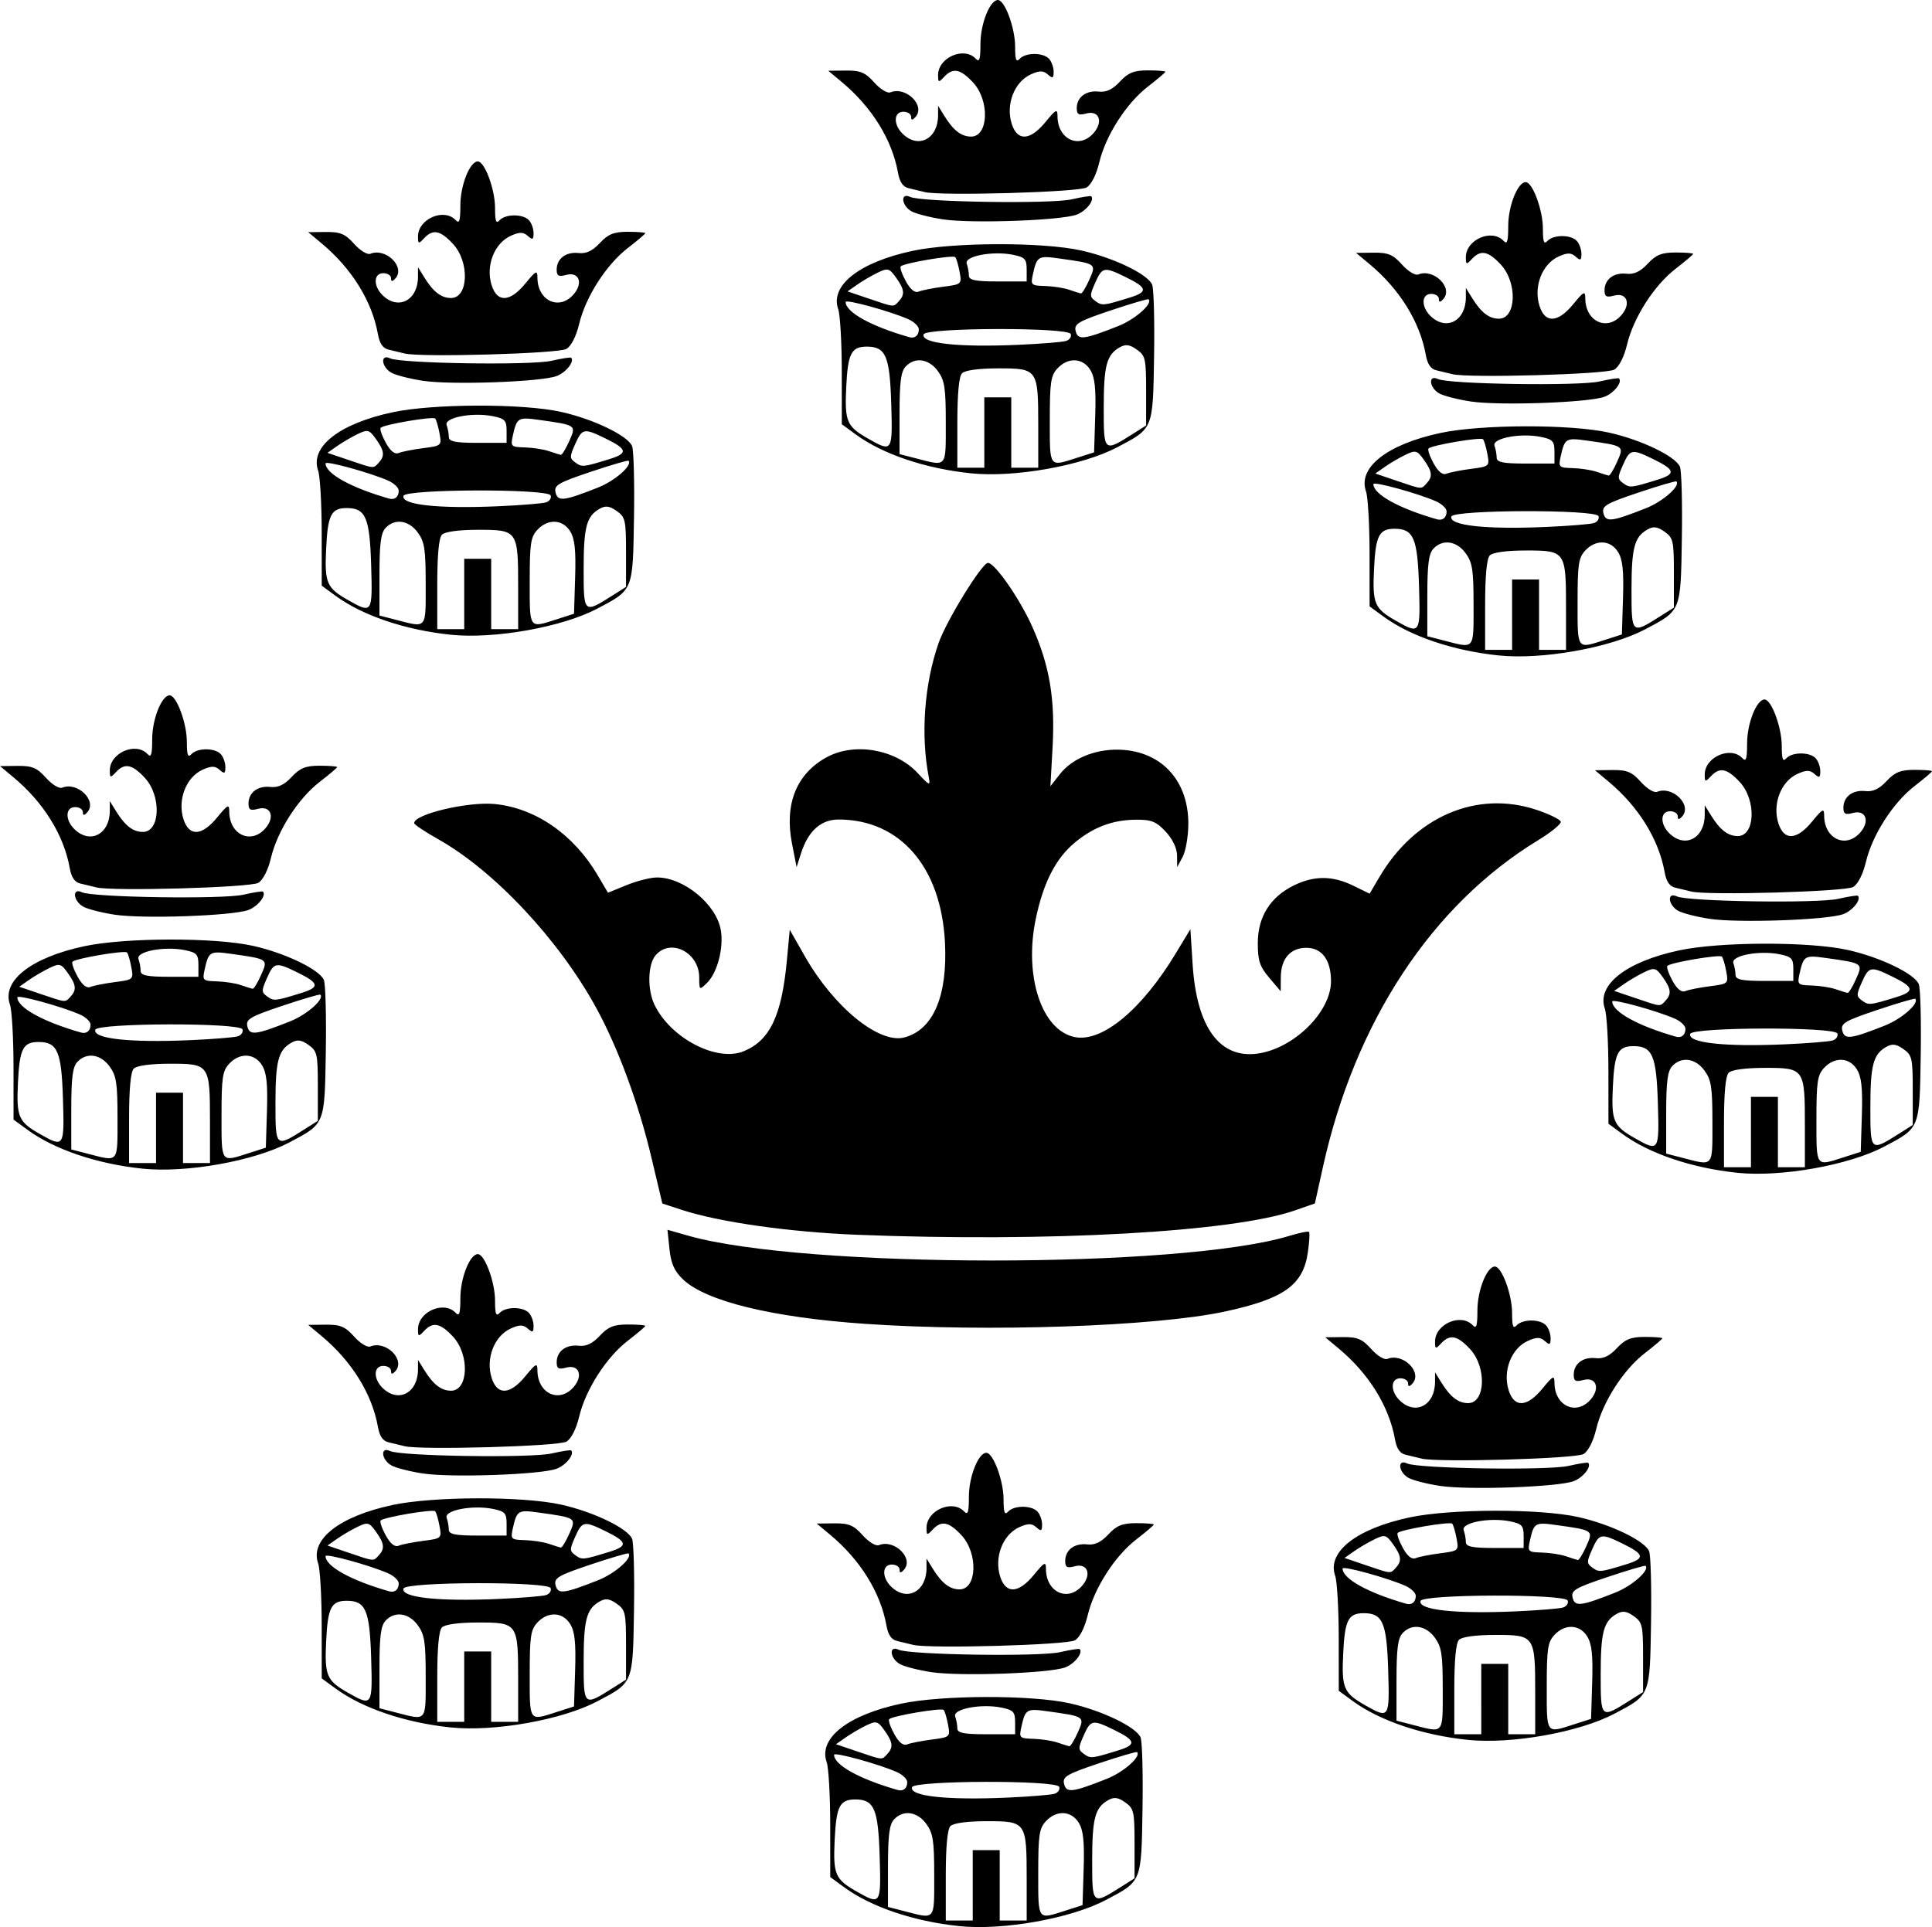<?xml version="1.0" encoding="UTF-8" standalone="no"?>
<svg
   xmlns:dc="http://purl.org/dc/elements/1.1/"
   xmlns:cc="http://creativecommons.org/ns#"
   xmlns:rdf="http://www.w3.org/1999/02/22-rdf-syntax-ns#"
   xmlns:svg="http://www.w3.org/2000/svg"
   xmlns="http://www.w3.org/2000/svg"
   xmlns:sodipodi="http://sodipodi.sourceforge.net/DTD/sodipodi-0.dtd"
   xmlns:inkscape="http://www.inkscape.org/namespaces/inkscape"
   inkscape:version="1.0 (4035a4fb49, 2020-05-01)"
   sodipodi:docname="СУПЕР ФЕДЕРАЦИЯ.svg"
   version="1.1"
   id="svg6506"
   width="356.066"
   height="355.224"
   viewBox="0 0 356.066 355.224">
  <sodipodi:namedview
     inkscape:current-layer="g6514"
     inkscape:window-maximized="1"
     inkscape:window-y="-6"
     inkscape:window-x="-6"
     inkscape:cy="215.13609"
     inkscape:cx="89.892883"
     inkscape:zoom="1.6453454"
     showgrid="false"
     id="namedview7"
     inkscape:window-height="1018"
     inkscape:window-width="1920"
     inkscape:pageshadow="2"
     inkscape:pageopacity="0"
     guidetolerance="10"
     gridtolerance="10"
     objecttolerance="10"
     borderopacity="1"
     bordercolor="#666666"
     pagecolor="#ffffff"
     inkscape:document-rotation="0" />
  <defs
     id="defs6510">
    <clipPath
       id="clipPath130"
       clipPathUnits="userSpaceOnUse">
      <path
         d="M 0.859,6.876 V 367.876 H 360.859 V 145.757 c -1.912,0.349 -4.316,-0.517 -4.668,-3.408 -0.123,-1.014 -0.101,-2.006 -0.281,-3.021 -0.353,-2.4 -0.21,-1.915 -0.9,-4.395 -0.405,-1.455 -0.762,-2.24 -1.102,-3.752 -0.145,-0.643 0.117,-1.345 -0.223,-1.965 -0.355,-2.176 -0.104,-0.743 -0.334,-1.717 -1.038,-1.844 -1.538,-3.594 -2.051,-5.742 -0.702,-2.94 -1.009,-5.908 -1.256,-8.906 -0.187,-0.929 -0.323,-1.842 -0.52,-2.818 -0.078,-0.387 -0.391,-1.754 -0.584,-2.166 -0.19,-0.406 -0.462,-0.768 -0.693,-1.152 -0.375,-0.933 -0.252,-0.597 -0.756,-2.184 -0.017,-0.054 0.068,0.211 0.074,0.154 0.01,-0.088 -0.037,-0.173 -0.062,-0.258 -0.076,-0.254 -0.217,-0.492 -0.244,-0.756 -0.049,-0.472 -0.057,-0.948 -0.061,-1.424 -1.407,-3.359 -0.309,-0.579 -2.445,-6.176 -0.61,-1.54 -1.22,-3.078 -1.83,-4.617 -0.416,-1.194 -0.784,-2.407 -1.248,-3.584 -0.319,-0.809 -0.773,-1.561 -1.098,-2.367 -0.449,-1.113 -0.753,-2.268 -0.738,-3.471 -0.946,-2.692 -1.857,-5.398 -2.811,-8.088 -1.711,-5.869 -3.343,-10.517 -4.291,-16.156 -1.484,-1.909 -2.094,-2.795 -3.781,-4.545 -0.674,-0.699 -1.406,-1.338 -2.1,-2.018 -0.898,-0.88 -1.771,-1.787 -2.678,-2.658 -7.074,-6.798 0.638,0.802 -5.037,-4.826 -3.6,-1.605 -7.222,-3.162 -10.84,-4.727 -10.933,-4.731 2.869,1.171 -7.459,-3.029 -1.472,-0.599 -2.909,-1.277 -4.377,-1.885 -3.549,-1.469 -7.167,-2.782 -10.656,-4.395 -0.674,-0.36 -1.373,-0.677 -2.021,-1.082 -3.925,-2.448 -0.072,-0.16 -2.428,-1.996 -0.524,-0.408 -1.091,-0.757 -1.654,-1.109 -2.291,-1.433 -1.86,-1.143 -4.256,-2.18 -2.197,-0.95 -3.309,-2.433 -3.506,-3.734 -0.563,-0.204 -0.933,-0.303 -4.004,-1.109 -5.092,-1.336 -4.869,-5.842 -0.789,-6.121 0.583,-0.04 1.244,0.008 1.98,0.162 4.652,0.975 8.997,2.971 13.57,4.221 0.688,0.188 1.392,0.312 2.088,0.469 l 2.246,0.625 c 1.986,0.599 4.041,1.076 5.967,1.861 2.641,1.076 5.114,2.545 7.637,3.863 5.113,2.864 10.02,6.08 14.838,9.412 1.327,0.918 2.69,1.79 3.949,2.799 1.099,0.881 2.105,1.869 3.139,2.826 0.429,0.193 0.861,0.376 1.289,0.57 3.252,1.481 5.291,2.381 8.381,4.137 0.628,0.357 1.244,0.734 1.857,1.115 -0.219,-3.007 -0.523,-6.018 -0.307,-9.035 0.104,-1.456 0.684,-5.726 0.902,-7.387 0.105,-0.806 0.219,-1.611 0.316,-2.418 -0.084,-0.285 -0.075,-0.558 0.084,-0.809 0.119,-1.634 0.313,-1.879 3.725,-1.236 0.479,9.1e-4 0.94,-0.008 1.408,0.004 0.855,-0.45 1.504,-0.661 1.992,-0.652 1.473,0.027 1.61,1.91 2.4,4.256 0.374,1.713 0.749,3.426 1.123,5.139 0.086,0.372 0.174,0.743 0.26,1.115 1.877,4.402 3.206,7.526 4.783,11.756 0.321,0.228 0.653,0.5 1.016,0.863 0.526,0.527 0.753,1.287 1.129,1.93 0.427,1.18 0.942,2.331 1.281,3.539 0.732,2.605 1.384,6.292 1.398,9.012 0.003,0.65 0.205,1.495 0.221,2.217 1.739,2.321 3.55,4.59 5.033,7.086 V 6.876 Z M 350.781,45.167 c -0.791,-0.563 -1.485,-0.733 -2.189,-0.492 0.004,0.019 0.009,0.038 0.014,0.057 0.377,1.697 0.741,3.396 1.104,5.096 0.589,-0.344 1.17,-0.728 1.807,-0.932 -0.048,-0.452 -0.196,-0.857 -0.574,-1.301 0.201,0.3 0.466,0.566 0.602,0.9 0.467,1.156 0.416,1.291 0.404,2.217 -9.3e-4,0.08 0.034,0.194 0.055,0.295 -0.007,-0.005 -0.007,-0.017 -0.019,-0.018 -0.084,-0.005 -0.168,-0.005 -0.252,-0.008 -4.6e-4,0.09 6.6e-4,0.151 0,0.246 0.07,-0.002 0.139,-7e-5 0.209,-0.004 0.039,-0.002 0.059,-0.024 0.068,-0.055 -0.023,0.072 -0.054,0.153 -0.049,0.209 0.067,0.708 0.16,1.412 0.262,2.115 0.293,2.026 0.624,4.047 0.953,6.068 0.114,0.126 0.247,0.238 0.367,0.359 0.308,0.313 0.611,0.628 0.918,0.941 0.368,0.522 0.752,1.033 1.133,1.545 0.177,-1.956 -0.452,-4.351 -0.939,-6.025 -0.713,-2.45 -1.558,-4.86 -2.418,-7.262 -0.567,-1.584 -1.007,-2.757 -1.453,-3.953 z m -1.072,4.66 c -0.107,0.063 -0.217,0.115 -0.326,0.17 0.169,0.23 0.333,0.437 0.492,0.623 -0.056,-0.264 -0.11,-0.529 -0.166,-0.793 z m -1.117,-5.152 c -0.836,-3.761 -1.723,-7.51 -2.594,-11.264 -0.429,-1.006 -0.644,-1.52 -1.18,-2.787 -0.309,-0.617 -0.61,-1.239 -0.912,-1.859 0.167,1.334 0.358,2.664 0.598,3.986 0.932,5.142 1.774,8.512 2.834,12.725 0.438,-0.398 0.849,-0.662 1.254,-0.801 z m -1.254,0.801 c -0.426,-0.607 -0.885,-1.401 -1.568,-1.322 -0.59,0.068 -1.139,0.272 -1.672,0.533 0.421,1.079 0.913,2.391 1.416,3.758 -0.054,-0.411 -0.055,-0.802 0.184,-1.111 0.605,-0.784 1.142,-1.402 1.641,-1.855 0,0 0,-0.002 0,-0.002 z m 0,0.002 c 0.215,0.853 0.408,1.642 0.631,2.543 0.429,0.57 0.871,1.229 1.295,1.818 -0.415,-1.328 -1.062,-3.229 -1.77,-4.141 -0.051,-0.066 -0.105,-0.147 -0.156,-0.221 z m -1.824,2.967 c 0.01,0.074 0.023,0.149 0.035,0.225 0.006,-0.028 0.01,-0.056 0.016,-0.084 -0.017,-0.047 -0.034,-0.095 -0.051,-0.141 z m -1.416,-3.758 c -1.122,-2.877 -2.318,-5.682 -3.916,-9.449 0.8,3.444 1.612,6.886 2.383,10.336 0.505,-0.316 1.011,-0.63 1.533,-0.887 z m -1.533,0.887 c -0.423,0.265 -0.851,0.514 -1.285,0.74 0.333,1.331 0.668,2.662 0.998,3.99 0.103,0.359 0.207,0.718 0.311,1.076 0.271,0.203 0.632,0.45 1.012,0.705 -0.545,-1.776 -0.584,-2.012 -1.02,-2.76 -10e-4,5.1e-5 -0.003,-5e-5 -0.004,0 -0.289,0.011 -0.581,-0.999 -0.436,-0.75 0.203,0.348 0.323,0.55 0.439,0.75 0.264,-0.01 0.523,-0.052 0.783,-0.092 -0.226,-1.046 -0.448,-2.092 -0.68,-3.137 -0.039,-0.175 -0.08,-0.349 -0.119,-0.523 z m 0.799,3.66 c 0.226,1.049 0.443,2.1 0.666,3.15 0.002,9.99e-4 0.002,9.53e-4 0.004,0.002 0.51,0.331 1.052,0.609 1.594,0.887 -10e-4,0.092 0.016,-1.063 0.031,-2.955 -0.078,-0.257 -0.126,-0.576 -0.162,-1.137 -0.01,-0.149 0.013,-0.296 0.041,-0.443 -0.72,0.201 -1.443,0.385 -2.174,0.496 z m -2.084,-2.92 c -0.469,-1.875 -0.918,-3.756 -1.354,-5.641 0.094,1.188 0.207,2.377 0.223,3.568 0.012,0.908 -0.071,1.814 -0.105,2.721 -0.172,0.546 -0.323,1.1 -0.506,1.643 0.607,0.568 1.093,1.035 1.463,1.402 -8.7e-4,-0.046 -0.001,-0.035 -0.002,-0.082 -0.021,-1.163 0.045,-2.327 0.068,-3.49 0.072,-0.035 0.141,-0.084 0.213,-0.121 z m -1.354,-5.641 c -0.061,-0.768 -0.115,-1.535 -0.129,-2.305 -0.022,-1.218 0.06,-2.426 0.174,-3.633 -0.236,-0.556 -0.321,-0.761 -0.586,-1.389 -0.461,-0.921 -0.921,-1.843 -1.385,-2.764 0.462,3.393 1.155,6.75 1.926,10.09 z m -1.926,-10.09 c -0.125,-0.919 -0.238,-1.839 -0.328,-2.764 -0.086,-0.882 -0.705,-2.146 0.018,-2.66 0.848,-0.604 1.557,-1.062 2.174,-1.412 -0.38,-0.074 -0.733,-0.138 -1.049,-0.197 -1.413,-0.003 -2.795,0.134 -3.641,1.113 -0.035,0.04 -0.058,0.082 -0.084,0.123 -0.015,0.204 -0.024,0.32 -0.053,0.57 -0.009,0.08 -0.022,0.159 -0.031,0.238 0.267,0.909 1.487,1.952 1.934,2.873 0.344,0.71 0.706,1.411 1.061,2.115 z m 1.863,-6.836 c 0.49,0.095 0.747,0.14 1.354,0.256 0.029,0.005 0.051,0.021 0.078,0.029 0.046,-0.249 0.061,-0.469 -0.127,-0.465 -0.299,0.007 -0.626,-0.006 -0.945,-0.014 -0.116,0.061 -0.235,0.123 -0.359,0.193 z m 1.432,0.285 c -0.031,0.17 -0.077,0.354 -0.082,0.482 -0.013,0.331 -0.082,0.869 -0.135,1.354 0.338,-0.102 0.725,-0.203 1.209,-0.303 -0.279,-0.551 -0.439,-1.355 -0.992,-1.533 z m 0.992,1.533 c 0.01,0.02 0.019,0.047 0.029,0.066 0.56,1.029 1.076,2.08 1.59,3.133 -0.075,-0.599 -0.157,-1.198 -0.217,-1.799 -0.055,-0.557 0.627,-1.771 0.076,-1.676 -0.568,0.098 -1.05,0.187 -1.479,0.275 z m -1.209,0.303 c -1.613,0.487 -1.792,1.08 -2.402,2.58 0.375,1.715 0.748,3.429 1.123,5.145 0.065,0.284 0.132,0.568 0.197,0.852 0.189,-1.883 0.473,-3.76 0.721,-5.639 0.078,-0.598 0.239,-1.823 0.361,-2.938 z m -1.082,8.576 c -0.01,0.097 -0.016,0.194 -0.025,0.291 0.085,0.201 0.129,0.309 0.211,0.502 -0.061,-0.264 -0.124,-0.529 -0.186,-0.793 z m -0.156,47.588 c 0.592,1.684 1.195,3.364 1.838,5.029 1.688,4.372 3.893,9.202 6.014,13.703 0.424,-0.562 0.822,-1.171 1.395,-1.479 0.01,-1.482 0.033,-2.958 0.049,-4.133 0.061,-1.426 0.087,-2.85 0.096,-4.275 -0.192,-0.482 -0.384,-0.965 -0.576,-1.447 -0.494,-1.385 -0.943,-2.788 -1.482,-4.156 -0.477,-1.21 -1.356,-2.236 -1.264,-3.586 -0.018,-0.421 -0.029,-0.594 -0.039,-0.811 -0.266,-0.748 -0.529,-1.498 -0.789,-2.248 -0.072,0.107 -0.103,0.158 -0.189,0.287 -0.152,0.226 -0.075,-0.125 0.104,-0.531 -0.535,-1.548 -1.069,-3.095 -1.605,-4.643 -0.61,-1.023 -1.216,-2.05 -1.842,-3.064 -0.203,-0.332 -0.406,-0.665 -0.609,-0.998 -0.043,0.464 -0.083,0.911 -0.137,1.41 -0.13,1.192 -0.373,2.368 -0.559,3.553 -0.101,0.426 -0.724,1.164 -0.301,1.275 0.045,0.012 0.085,-0.007 0.125,-0.031 0.167,-0.386 0.337,-0.771 0.438,-1.176 0.096,-0.386 -0.089,0.969 -0.438,1.176 -0.179,0.415 -0.353,0.83 -0.434,1.271 -0.117,0.641 0.039,1.302 0.066,1.953 0.04,0.948 0.095,1.896 0.137,2.844 -6e-4,0.026 0.004,0.051 0.004,0.076 z m 5.154,-3.646 c 0.028,0.082 0.058,0.163 0.086,0.244 0.295,-0.442 0.458,-0.719 0.582,-0.961 -0.019,-0.033 -0.038,-0.066 -0.057,-0.1 -0.231,0.1 -0.459,0.47 -0.611,0.816 z m 0.875,2.492 c 0.451,1.269 0.91,2.534 1.395,3.791 0.593,1.539 1.263,3.143 1.961,4.766 -0.002,-0.914 -0.001,-1.828 -0.012,-2.742 0,-0.805 9.5e-4,-1.609 0.002,-2.414 -0.732,-1.503 -1.791,-3.453 -2.145,-4.107 -0.384,-0.711 -0.794,-1.407 -1.189,-2.111 -0.041,0.269 -0.12,0.583 -0.109,0.793 0.064,1.199 0.074,1.483 0.098,2.025 z m 1.822,19.887 c -0.16,0.212 -0.324,0.417 -0.504,0.596 0.009,0.295 0.009,0.591 0.012,0.887 0.078,0.186 0.022,0.049 0.117,0.277 0.11,0.265 0.064,0.931 0.318,0.799 0.327,-0.169 0.681,-0.333 1.031,-0.498 -0.321,-0.676 -0.647,-1.365 -0.975,-2.061 z m 0.975,2.061 c 0.092,0.195 0.188,0.401 0.279,0.594 0.065,-0.052 0.14,-0.096 0.209,-0.145 -0.01,-0.178 -0.032,-0.355 -0.039,-0.533 -0.002,-0.039 -5.4e-4,-0.095 -0.002,-0.135 -0.15,0.072 -0.298,0.148 -0.447,0.219 z m 0.279,0.594 c -0.29,0.232 -0.555,0.488 -0.752,0.814 -0.274,0.455 0.343,0.691 1.088,0.791 -0.035,-0.355 -0.051,-0.712 -0.078,-1.068 -0.036,-0.074 -0.127,-0.261 -0.135,-0.277 -0.04,-0.084 -0.083,-0.175 -0.123,-0.26 z m 1,-52.473 c -0.113,3.69e-4 -0.225,0.003 -0.338,0.004 0.033,0.11 0.051,0.169 0.082,0.273 0.105,0.004 0.211,0.007 0.316,0.01 -0.02,-0.096 -0.04,-0.191 -0.06,-0.287 z m -1.152,0.018 c -0.404,0.007 -0.809,0.008 -1.213,0.018 0.001,0.004 0.002,0.008 0.004,0.012 0.419,0.031 0.839,0.083 1.258,0.143 -0.017,-0.057 -0.032,-0.115 -0.049,-0.172 z m -2.352,0.014 c 0.004,0.01 0.006,0.017 0.01,0.027 0.234,-0.004 0.469,-0.008 0.703,-0.014 -1.8e-4,-0.003 -0.002,-0.006 -0.002,-0.01 -0.237,-0.009 -0.474,-0.011 -0.711,-0.004 z m 0.035,0.098 c 0.027,0.074 0.044,0.117 0.072,0.195 0.014,0.038 0.027,0.077 0.041,0.115 0.214,0.045 0.401,0.089 0.598,0.135 -0.007,-0.137 -0.018,-0.275 -0.025,-0.412 -0.229,-0.011 -0.457,-0.024 -0.686,-0.033 z m 1.162,0.057 c 0.067,0.17 0.15,0.388 0.209,0.539 0.478,0.121 0.881,0.235 1.248,0.346 -0.081,-0.276 -0.158,-0.552 -0.238,-0.828 -0.406,-0.02 -0.812,-0.036 -1.219,-0.057 z m 2.062,0.131 c 0.119,0.394 0.215,0.723 0.311,1.043 0.087,0.03 0.156,0.051 0.234,0.078 -0.075,-0.357 -0.149,-0.715 -0.225,-1.072 -0.107,-0.017 -0.214,-0.032 -0.32,-0.049 z m 2.029,0.287 c -0.004,0.434 -1.4e-4,0.6 -0.006,1.062 0.115,-0.158 0.153,-0.48 0.217,-1.035 -0.07,-0.007 -0.141,-0.02 -0.211,-0.027 z m -12.045,5.201 c 0.378,0.487 0.879,1.192 1.678,2.336 -5.9e-4,-0.173 0.003,-0.307 0.002,-0.484 -0.002,-0.438 -0.009,-0.428 -0.012,-0.785 -0.334,-0.192 -0.673,-0.378 -0.994,-0.592 -0.288,-0.192 -0.437,-0.311 -0.674,-0.475 z m 4.953,2.881 c 0.11,0.176 0.241,0.339 0.42,0.467 0.056,0.04 0.103,0.07 0.158,0.109 0.016,-0.034 0.04,-0.074 0.043,-0.102 0.006,-0.057 0.007,-0.083 0.012,-0.133 -0.078,-0.04 -0.459,-0.249 -0.633,-0.342 z m 0.578,0.576 c -0.016,0.034 -0.023,0.06 0.004,0.057 0.023,-0.003 0.049,-0.003 0.072,-0.006 -0.026,-0.018 -0.05,-0.032 -0.076,-0.051 z m 0.076,0.051 c 0.087,0.061 0.166,0.116 0.25,0.174 -0.013,-0.076 -0.019,-0.115 -0.031,-0.188 -0.072,0.006 -0.148,0.005 -0.219,0.014 z m 0.219,-0.014 c 0.046,-0.004 0.092,-0.007 0.139,-0.01 -0.004,-0.021 -0.008,-0.042 -0.012,-0.062 -0.013,-0.006 -0.138,-0.075 -0.152,-0.082 0.009,0.056 0.015,0.095 0.025,0.154 z m 0.139,-0.01 c 0.02,0.105 0.042,0.209 0.062,0.314 0.604,0.413 1.137,0.747 1.617,1.021 -0.058,-0.121 -0.111,-0.244 -0.133,-0.375 -0.012,-0.071 0.034,-0.007 0.096,0.082 -0.005,-0.028 -0.007,-0.056 -0.012,-0.084 -0.124,-0.181 -0.23,-0.319 -0.074,-0.068 -1.243,-0.767 -1.298,-0.808 -1.461,-0.893 -0.031,0.002 -0.065,6.2e-5 -0.096,0.002 z m 0.062,0.314 c -0.056,-0.038 -0.113,-0.078 -0.17,-0.117 0.033,0.195 0.043,0.266 0.08,0.482 0.061,0.026 0.119,0.059 0.18,0.086 -0.029,-0.151 -0.061,-0.301 -0.09,-0.451 z m 0.09,0.451 c 0.12,0.625 0.248,1.248 0.377,1.871 0.009,-0.064 0.023,-0.119 0.06,-0.146 0.375,-0.277 0.766,-0.532 1.162,-0.777 1.6e-4,-0.012 -10e-6,-0.025 0,-0.037 -0.01,-0.055 -0.02,-0.109 -0.029,-0.164 -0.519,-0.261 -1.042,-0.513 -1.57,-0.746 z m 1.6,0.947 c -0.028,2.083 -0.112,4.166 -0.256,6.248 0.686,1.123 1.365,2.249 2.033,3.383 -0.023,-0.215 -0.049,-0.427 -0.094,-0.598 -0.903,-3.43 -0.114,1.552 -1.066,-3.598 -0.269,-1.453 -0.33,-2.944 -0.426,-4.414 -0.061,-0.342 -0.124,-0.683 -0.186,-1.025 -0.002,0.001 -0.004,0.003 -0.006,0.004 z m -1.223,0.924 c -0.04,0.296 0.175,0.86 0.129,0.646 -0.046,-0.215 -0.084,-0.431 -0.129,-0.646 z m 9.121,9.488 c 0.007,0.587 -0.002,1.176 -0.002,1.664 7.1e-4,2.983 -0.005,5.965 -0.008,8.947 0.012,0.029 0.04,0.084 0.051,0.111 0.269,0.713 0.396,1.471 0.594,2.207 0.065,0.454 0.095,0.915 0.195,1.363 0.22,0.98 0.472,0.918 0.98,1.908 0.512,0.998 0.984,2.018 1.439,3.043 0.537,1.207 1.025,2.435 1.537,3.652 0.257,0.575 0.514,1.151 0.771,1.727 V 84.052 c -0.731,-1.549 -0.316,-0.998 -1.07,-2.816 -0.231,-0.556 -0.496,-1.097 -0.752,-1.643 -0.326,-0.696 -0.661,-1.388 -0.992,-2.082 -0.718,-1.379 -1.376,-2.79 -2.141,-4.145 -0.193,-0.342 -0.396,-0.676 -0.604,-1.006 z m -0.139,26.77 c -0.01,1.171 -0.016,2.367 0.012,3.164 6.4e-4,0.018 0.003,0.036 0.004,0.055 0.618,1.278 1.238,2.554 1.859,3.83 0.652,1.338 1.268,2.693 1.961,4.01 0.582,1.107 1.241,2.172 1.861,3.258 v -2.744 c -1.578,-2.757 -2.867,-5.671 -4.32,-8.492 -0.459,-1.027 -0.918,-2.053 -1.377,-3.08 z m 0.9,12.758 c 0.161,2.057 0.354,4.048 0.682,6.053 0.423,0.402 0.862,0.694 1.295,0.881 0.005,-0.574 0.006,-1.153 -0.09,-1.719 -0.103,-0.607 -0.719,-1.809 -0.965,-2.332 -0.218,-0.582 -0.479,-1.149 -0.652,-1.746 -0.109,-0.375 -0.187,-0.756 -0.27,-1.137 z m 1.977,6.934 c -7e-5,0.008 7e-5,0.017 0,0.025 -8.8e-4,0.11 -0.031,0.217 -0.06,0.324 0.008,-0.009 0.016,-0.025 0.027,-0.019 0.103,0.048 0.076,0.214 0.115,0.32 0.059,0.426 0.12,0.85 0.18,1.275 0.069,0.331 0.153,0.66 0.205,0.994 0.082,0.529 0.112,1.064 0.195,1.594 0.188,1.192 0.269,1.505 0.367,1.855 0.325,0.377 0.677,0.733 0.996,1.113 h 0.002 c 0.324,0.387 0.574,0.769 0.793,1.148 v -8.967 c -0.703,0.629 -1.743,0.801 -2.82,0.336 z m -0.06,0.35 c -0.047,0.052 -0.054,0.279 -0.047,0.211 0.008,-0.071 0.028,-0.141 0.047,-0.211 z m 2.881,12.914 c -0.09,0.088 -0.196,0.155 -0.299,0.227 0.084,0.274 0.179,0.544 0.256,0.82 0.019,0.069 0.025,0.091 0.043,0.156 z"
         style="fill:#ffffff;fill-opacity:0;fill-rule:evenodd;stroke:#ffffff"
         id="path132" />
    </clipPath>
  </defs>
  <g
     transform="translate(-86.145,-41.054)"
     id="g6514">
    <path
       id="path10"
       d="m 262.936,396.103 c -8.369,-0.867 -16.234,-3.523 -21.202,-7.159 l -2.574,-1.884 -0.005,-9.678 c -0.003,-5.323 -0.298,-10.507 -0.656,-11.52 -1.553,-4.39 3.902,-8.672 13.717,-10.766 7.534,-1.607 24.036,-1.641 31.086,-0.063 5.959,1.333 12.26,4.372 13.055,6.297 0.299,0.723 0.458,6.637 0.354,13.141 -0.218,13.587 -0.105,13.306 -6.743,16.81 -6.489,3.425 -18.992,5.655 -27.032,4.822 z m 2.485,-7.517 v -6.485 h 2.485 2.485 v 6.485 6.485 h 2.485 2.485 v -7.68 c 0,-10.499 -0.091,-10.631 -7.338,-10.631 -3.617,0 -6.195,0.351 -6.72,0.916 -0.557,0.599 -0.852,3.764 -0.852,9.156 v 8.24 h 2.485 2.485 z m -7.1,-1.805 c 0,-6.459 -0.209,-7.812 -1.472,-9.537 -1.664,-2.273 -4.245,-2.626 -5.933,-0.811 -0.862,0.927 -1.116,2.895 -1.116,8.666 v 7.467 l 3.018,0.78 c 5.795,1.498 5.503,1.847 5.503,-6.564 z m 24.14,6.479 3.195,-1.024 0.206,-6.68 c 0.156,-5.063 -0.062,-7.121 -0.904,-8.501 -1.372,-2.251 -4.103,-2.384 -6.047,-0.295 -1.24,1.332 -1.42,2.543 -1.42,9.537 0,8.875 -0.184,8.616 4.97,6.964 z m -34.193,-9.99 c -0.266,-8.78 -1.008,-10.516 -4.492,-10.516 -2.873,0 -3.511,1.253 -3.803,7.475 -0.299,6.365 0.075,7.234 4.097,9.519 4.402,2.501 4.467,2.401 4.198,-6.478 z m 44.576,5.54 2.397,-1.52 v -6.392 c 0,-5.93 -0.125,-6.48 -1.727,-7.609 -1.335,-0.94 -2.057,-1.027 -3.179,-0.382 -2.38,1.369 -2.904,3.373 -2.904,11.101 0,8.246 -0.008,8.238 5.413,4.801 z m -12.371,-17.099 c 0.663,-0.204 1.059,-0.783 0.88,-1.286 -0.451,-1.263 -26.73,-1.196 -27.123,0.069 -0.517,1.665 6.385,2.419 17.582,1.92 4.1,-0.183 7.998,-0.499 8.661,-0.703 z m -27.121,-2.153 c 0,-0.554 -0.879,-1.394 -1.952,-1.867 -3.348,-1.474 -11.538,-3.725 -11.538,-3.171 0,1.882 4.68,4.474 11.715,6.488 1.04,0.298 1.775,-0.303 1.775,-1.451 z m 36.737,-0.589 c 3.118,-1.233 6.39,-4.107 5.618,-4.937 -0.117,-0.126 -3.274,0.799 -7.016,2.056 -5.975,2.007 -6.758,2.47 -6.435,3.8 0.417,1.714 1.49,1.588 7.833,-0.919 z M 249.659,364.4 c 1.163,-1.25 1.052,-2.194 -0.518,-4.389 -1.223,-1.709 -1.513,-1.787 -3.357,-0.898 -1.11,0.535 -2.817,1.533 -3.793,2.217 l -1.775,1.244 3.905,1.325 c 4.813,1.633 4.512,1.605 5.538,0.502 z m 42.541,-0.675 c 3.456,-1.068 3.303,-1.823 -0.774,-3.813 -3.938,-1.922 -4.266,-1.859 -5.566,1.069 -1.033,2.327 -1.029,2.602 0.046,3.381 1.222,0.886 1.432,0.864 6.294,-0.637 z m -34.345,-2.012 c 3.388,-0.436 3.433,-0.477 3.01,-2.751 -0.236,-1.27 -0.596,-2.488 -0.799,-2.706 -0.411,-0.442 -9.48,1.095 -10.046,1.703 -0.197,0.212 0.225,1.446 0.937,2.742 0.854,1.554 1.664,2.203 2.377,1.906 0.595,-0.248 2.629,-0.65 4.521,-0.893 z m 26.916,-1.286 c 1.323,-2.981 1.361,-2.955 -5.592,-3.929 -3.845,-0.539 -4.062,-0.407 -4.799,2.904 -0.444,1.998 -0.339,2.102 2.209,2.174 1.472,0.042 3.475,0.351 4.451,0.687 0.976,0.336 1.955,0.645 2.176,0.687 0.221,0.042 0.92,-1.094 1.554,-2.523 z m -11.541,-1.894 c 0,-1.92 -0.324,-2.269 -2.519,-2.712 -3.769,-0.76 -9.025,0.25 -8.529,1.638 0.219,0.612 0.398,1.6 0.398,2.195 0,0.838 1.201,1.082 5.325,1.082 h 5.325 z m 83.425,3.236 c -8.369,-0.867 -16.234,-3.523 -21.202,-7.159 l -2.574,-1.884 -0.005,-9.678 c -0.003,-5.323 -0.298,-10.507 -0.656,-11.52 -1.553,-4.39 3.902,-8.672 13.717,-10.766 7.534,-1.607 24.036,-1.641 31.086,-0.063 5.959,1.333 12.26,4.372 13.055,6.297 0.299,0.723 0.458,6.637 0.354,13.141 -0.218,13.587 -0.105,13.306 -6.743,16.81 -6.489,3.425 -18.992,5.655 -27.032,4.822 z m 2.485,-7.517 v -6.485 h 2.485 2.485 v 6.485 6.485 h 2.485 2.485 v -7.68 c 0,-10.499 -0.091,-10.631 -7.338,-10.631 -3.617,0 -6.195,0.351 -6.72,0.916 -0.557,0.599 -0.852,3.764 -0.852,9.156 v 8.24 h 2.485 2.485 z m -7.1,-1.805 c 0,-6.459 -0.209,-7.812 -1.472,-9.537 -1.664,-2.273 -4.245,-2.626 -5.933,-0.811 -0.862,0.927 -1.116,2.895 -1.116,8.666 v 7.467 l 3.018,0.78 c 5.795,1.498 5.503,1.847 5.503,-6.564 z m 24.14,6.479 3.195,-1.024 0.206,-6.68 c 0.156,-5.063 -0.062,-7.121 -0.904,-8.501 -1.372,-2.251 -4.103,-2.384 -6.047,-0.295 -1.24,1.332 -1.42,2.543 -1.42,9.537 0,8.875 -0.184,8.616 4.97,6.964 z m -34.193,-9.99 c -0.266,-8.78 -1.008,-10.516 -4.492,-10.516 -2.873,0 -3.511,1.253 -3.803,7.475 -0.299,6.365 0.075,7.234 4.097,9.519 4.402,2.501 4.467,2.401 4.198,-6.478 z m 44.576,5.54 2.397,-1.52 v -6.392 c 0,-5.93 -0.125,-6.48 -1.727,-7.609 -1.335,-0.94 -2.057,-1.027 -3.179,-0.382 -2.38,1.369 -2.904,3.373 -2.904,11.101 0,8.246 -0.008,8.238 5.413,4.801 z m -12.371,-17.099 c 0.663,-0.204 1.059,-0.783 0.88,-1.286 -0.451,-1.263 -26.73,-1.196 -27.123,0.069 -0.517,1.665 6.385,2.419 17.582,1.92 4.1,-0.183 7.998,-0.499 8.661,-0.703 z m -27.121,-2.153 c 0,-0.554 -0.879,-1.394 -1.953,-1.866 -3.348,-1.474 -11.538,-3.725 -11.538,-3.171 0,1.882 4.68,4.474 11.715,6.488 1.04,0.298 1.775,-0.303 1.775,-1.451 z m 36.737,-0.589 c 3.118,-1.233 6.39,-4.107 5.618,-4.937 -0.117,-0.126 -3.274,0.799 -7.016,2.056 -5.975,2.007 -6.758,2.47 -6.435,3.8 0.417,1.714 1.49,1.588 7.833,-0.919 z m -40.429,-4.571 c 1.163,-1.25 1.052,-2.194 -0.518,-4.389 -1.223,-1.709 -1.513,-1.787 -3.357,-0.898 -1.11,0.535 -2.817,1.533 -3.793,2.217 l -1.775,1.244 3.905,1.325 c 4.813,1.633 4.512,1.605 5.538,0.502 z m 42.541,-0.675 c 3.456,-1.068 3.303,-1.823 -0.774,-3.813 -3.938,-1.922 -4.266,-1.859 -5.566,1.069 -1.033,2.327 -1.029,2.602 0.046,3.381 1.222,0.886 1.432,0.864 6.294,-0.637 z m -34.345,-2.012 c 3.388,-0.435 3.433,-0.477 3.01,-2.751 -0.236,-1.27 -0.596,-2.488 -0.799,-2.706 -0.411,-0.442 -9.48,1.095 -10.046,1.703 -0.197,0.212 0.225,1.446 0.937,2.742 0.854,1.554 1.664,2.203 2.377,1.906 0.595,-0.248 2.629,-0.65 4.521,-0.893 z m 26.916,-1.286 c 1.323,-2.981 1.361,-2.955 -5.592,-3.929 -3.845,-0.539 -4.062,-0.407 -4.799,2.904 -0.444,1.998 -0.339,2.102 2.209,2.174 1.472,0.042 3.475,0.351 4.451,0.687 0.976,0.336 1.955,0.645 2.176,0.687 0.221,0.042 0.92,-1.094 1.554,-2.523 z m -11.54,-1.894 c 0,-1.92 -0.324,-2.269 -2.519,-2.712 -3.769,-0.76 -9.025,0.25 -8.529,1.638 0.219,0.612 0.398,1.6 0.398,2.195 0,0.838 1.201,1.082 5.325,1.082 h 5.325 z m -197.736,35.281 c -8.369,-0.867 -16.234,-3.523 -21.201,-7.159 l -2.574,-1.884 -0.005,-9.678 c -0.003,-5.323 -0.298,-10.507 -0.656,-11.52 -1.553,-4.39 3.902,-8.672 13.717,-10.766 7.534,-1.607 24.036,-1.641 31.086,-0.063 5.959,1.333 12.26,4.372 13.055,6.297 0.299,0.723 0.458,6.637 0.354,13.141 -0.218,13.587 -0.105,13.306 -6.743,16.81 -6.489,3.425 -18.992,5.655 -27.032,4.822 z m 2.485,-7.517 v -6.485 h 2.485 2.485 v 6.485 6.485 h 2.485 2.485 v -7.68 c 0,-10.499 -0.091,-10.631 -7.338,-10.631 -3.617,0 -6.195,0.351 -6.72,0.916 -0.557,0.599 -0.852,3.764 -0.852,9.156 v 8.24 h 2.485 2.485 z m -7.1,-1.805 c 0,-6.459 -0.209,-7.812 -1.472,-9.537 -1.664,-2.273 -4.245,-2.626 -5.933,-0.811 -0.862,0.927 -1.116,2.895 -1.116,8.666 v 7.467 l 3.018,0.78 c 5.795,1.498 5.503,1.847 5.503,-6.564 z m 24.14,6.479 3.195,-1.024 0.206,-6.68 c 0.156,-5.063 -0.062,-7.121 -0.904,-8.501 -1.372,-2.251 -4.103,-2.384 -6.047,-0.295 -1.24,1.332 -1.42,2.543 -1.42,9.537 0,8.875 -0.184,8.616 4.97,6.964 z m -34.193,-9.99 c -0.266,-8.78 -1.008,-10.516 -4.492,-10.516 -2.873,0 -3.511,1.253 -3.803,7.475 -0.299,6.365 0.075,7.234 4.097,9.519 4.402,2.501 4.467,2.401 4.198,-6.478 z m 44.576,5.54 2.397,-1.52 v -6.392 c 0,-5.93 -0.125,-6.48 -1.727,-7.609 -1.335,-0.94 -2.057,-1.027 -3.179,-0.382 -2.38,1.369 -2.904,3.373 -2.904,11.101 0,8.246 -0.008,8.238 5.413,4.801 z m -12.371,-17.099 c 0.663,-0.204 1.059,-0.783 0.88,-1.286 -0.451,-1.263 -26.73,-1.196 -27.123,0.069 -0.517,1.665 6.385,2.419 17.582,1.92 4.1,-0.183 7.998,-0.499 8.661,-0.703 z m -27.121,-2.153 c 0,-0.554 -0.879,-1.394 -1.953,-1.866 -3.348,-1.474 -11.538,-3.725 -11.538,-3.171 0,1.882 4.68,4.474 11.715,6.488 1.04,0.298 1.775,-0.303 1.775,-1.451 z m 36.737,-0.589 c 3.118,-1.233 6.39,-4.107 5.618,-4.937 -0.117,-0.126 -3.274,0.799 -7.016,2.056 -5.975,2.007 -6.758,2.47 -6.435,3.8 0.417,1.714 1.49,1.588 7.833,-0.919 z m -40.429,-4.571 c 1.163,-1.25 1.052,-2.194 -0.518,-4.389 -1.223,-1.709 -1.513,-1.787 -3.357,-0.898 -1.11,0.535 -2.817,1.533 -3.793,2.217 l -1.775,1.244 3.905,1.325 c 4.813,1.633 4.512,1.605 5.538,0.502 z m 42.541,-0.675 c 3.456,-1.068 3.303,-1.823 -0.774,-3.813 -3.938,-1.922 -4.266,-1.859 -5.566,1.069 -1.033,2.327 -1.029,2.602 0.046,3.381 1.222,0.886 1.432,0.864 6.294,-0.637 z m -34.345,-2.012 c 3.388,-0.436 3.433,-0.477 3.01,-2.751 -0.236,-1.27 -0.596,-2.488 -0.799,-2.706 -0.411,-0.442 -9.48,1.095 -10.046,1.703 -0.197,0.212 0.225,1.446 0.937,2.742 0.854,1.554 1.664,2.203 2.377,1.906 0.595,-0.248 2.629,-0.65 4.521,-0.893 z m 26.916,-1.286 c 1.323,-2.981 1.361,-2.955 -5.592,-3.929 -3.845,-0.539 -4.062,-0.407 -4.799,2.904 -0.444,1.998 -0.339,2.102 2.209,2.174 1.472,0.042 3.475,0.351 4.451,0.687 0.976,0.336 1.955,0.645 2.176,0.687 0.221,0.042 0.92,-1.094 1.554,-2.523 z m -11.54,-1.894 c 0,-1.92 -0.324,-2.269 -2.519,-2.712 -3.769,-0.76 -9.025,0.25 -8.529,1.638 0.219,0.612 0.398,1.6 0.398,2.195 0,0.838 1.201,1.082 5.325,1.082 h 5.325 z m 78.32,27.385 c -2.417,-0.365 -5.053,-1.042 -5.858,-1.505 -1.843,-1.06 -2.048,-3.523 -0.22,-2.638 1.98,0.958 25.966,1.322 29.761,0.452 1.877,-0.43 3.505,-0.684 3.616,-0.564 0.658,0.707 -0.954,2.732 -2.694,3.383 -2.884,1.08 -19.359,1.664 -24.606,0.871 z m -3.415,-5.041 c -0.781,-0.199 -2.103,-0.517 -2.937,-0.707 -1.044,-0.237 -1.655,-1.121 -1.959,-2.831 -1.082,-6.091 -4.813,-12.114 -10.381,-16.757 l -2.473,-2.062 3.24,-0.036 c 2.678,-0.03 3.585,0.351 5.229,2.196 1.094,1.227 2.433,2.049 2.974,1.825 2.87,-1.184 6.553,2.469 4.602,4.566 -0.567,0.61 -0.781,0.589 -0.781,-0.077 0,-0.504 -0.639,-0.916 -1.42,-0.916 -1.815,0 -1.885,2.363 -0.122,4.078 2.898,2.819 6.512,0.913 6.512,-3.435 v -1.746 l 1.169,1.886 c 1.65,2.664 3.118,3.794 4.926,3.794 3.216,0 3.449,-6.647 0.35,-9.977 -2.339,-2.514 -3.704,-2.778 -5.329,-1.031 -1.014,1.09 -1.116,1.06 -1.116,-0.327 0,-3.251 4.8,-5.327 6.958,-3.008 0.663,0.712 0.852,0.102 0.852,-2.743 0,-3.698 1.747,-8.091 3.217,-8.091 1.269,0 3.173,5.143 3.173,8.571 0,2.472 0.189,2.975 0.852,2.263 1.098,-1.18 4.298,-1.18 5.396,0 0.469,0.504 0.852,1.576 0.852,2.382 0,1.217 -0.181,1.305 -1.064,0.518 -0.832,-0.742 -1.508,-0.752 -3.1,-0.043 -3.086,1.374 -4.712,5.582 -3.546,9.177 1.042,3.213 3.395,3.067 6.217,-0.387 1.916,-2.344 2.204,-2.487 2.204,-1.094 0,4.341 4.078,6.196 6.721,3.057 1.747,-2.074 0.92,-4.155 -1.403,-3.528 -1.419,0.383 -1.768,0.191 -1.768,-0.97 0,-2.031 1.707,-3.322 4.047,-3.061 1.397,0.156 2.559,-0.393 3.909,-1.846 1.525,-1.643 2.584,-2.068 5.148,-2.068 1.775,0 3.227,0.113 3.227,0.252 0,0.139 -1.447,1.369 -3.216,2.734 -3.968,3.062 -7.779,9.005 -8.966,13.98 -0.543,2.278 -1.464,4.093 -2.344,4.623 -1.449,0.872 -26.915,1.588 -29.849,0.84 z m 97.135,-29.292 c -2.417,-0.365 -5.053,-1.042 -5.858,-1.505 -1.843,-1.06 -2.048,-3.523 -0.22,-2.638 1.98,0.958 25.966,1.322 29.761,0.452 1.877,-0.43 3.505,-0.684 3.616,-0.564 0.658,0.707 -0.954,2.732 -2.694,3.383 -2.884,1.08 -19.359,1.664 -24.606,0.871 z m -187.441,-2.289 c -2.417,-0.365 -5.053,-1.042 -5.858,-1.505 -1.843,-1.06 -2.048,-3.523 -0.22,-2.638 1.98,0.958 25.966,1.322 29.761,0.452 1.877,-0.43 3.505,-0.684 3.616,-0.564 0.658,0.707 -0.954,2.732 -2.694,3.383 -2.884,1.08 -19.359,1.664 -24.606,0.871 z m 184.026,-2.752 c -0.781,-0.199 -2.103,-0.517 -2.937,-0.707 -1.044,-0.237 -1.655,-1.121 -1.959,-2.831 -1.082,-6.091 -4.813,-12.114 -10.381,-16.757 l -2.473,-2.062 3.24,-0.036 c 2.678,-0.03 3.585,0.351 5.229,2.196 1.094,1.227 2.433,2.049 2.974,1.825 2.87,-1.184 6.553,2.469 4.602,4.566 -0.567,0.61 -0.781,0.589 -0.781,-0.077 0,-0.504 -0.639,-0.916 -1.42,-0.916 -1.815,0 -1.885,2.363 -0.122,4.078 2.898,2.819 6.512,0.913 6.512,-3.435 v -1.746 l 1.169,1.886 c 1.65,2.664 3.118,3.794 4.926,3.794 3.216,0 3.449,-6.647 0.35,-9.977 -2.339,-2.514 -3.704,-2.778 -5.329,-1.031 -1.014,1.09 -1.116,1.06 -1.116,-0.327 0,-3.251 4.8,-5.327 6.958,-3.008 0.663,0.712 0.852,0.102 0.852,-2.743 0,-3.698 1.747,-8.091 3.217,-8.091 1.269,0 3.173,5.143 3.173,8.571 0,2.472 0.189,2.975 0.852,2.263 1.098,-1.18 4.298,-1.18 5.396,0 0.469,0.504 0.852,1.576 0.852,2.382 0,1.217 -0.181,1.305 -1.064,0.518 -0.832,-0.742 -1.508,-0.752 -3.1,-0.043 -3.086,1.374 -4.712,5.582 -3.546,9.177 1.042,3.213 3.395,3.067 6.217,-0.387 1.916,-2.344 2.204,-2.487 2.204,-1.094 0,4.341 4.078,6.196 6.721,3.057 1.747,-2.074 0.92,-4.155 -1.403,-3.528 -1.419,0.383 -1.768,0.191 -1.768,-0.97 0,-2.031 1.707,-3.322 4.047,-3.061 1.397,0.156 2.559,-0.393 3.909,-1.846 1.525,-1.643 2.584,-2.068 5.148,-2.068 1.775,0 3.227,0.113 3.227,0.252 0,0.139 -1.447,1.369 -3.216,2.734 -3.968,3.062 -7.779,9.005 -8.966,13.98 -0.543,2.278 -1.464,4.093 -2.344,4.623 -1.449,0.872 -26.915,1.588 -29.849,0.84 z m -187.441,-2.289 c -0.781,-0.199 -2.103,-0.517 -2.937,-0.707 -1.044,-0.237 -1.655,-1.121 -1.959,-2.831 -1.082,-6.091 -4.813,-12.114 -10.381,-16.757 l -2.473,-2.062 3.24,-0.036 c 2.678,-0.03 3.585,0.351 5.229,2.196 1.094,1.227 2.433,2.049 2.974,1.825 2.87,-1.184 6.553,2.469 4.602,4.566 -0.567,0.61 -0.781,0.589 -0.781,-0.077 0,-0.504 -0.639,-0.916 -1.42,-0.916 -1.815,0 -1.885,2.363 -0.122,4.078 2.898,2.819 6.512,0.913 6.512,-3.435 v -1.746 l 1.169,1.886 c 1.65,2.664 3.118,3.794 4.926,3.794 3.216,0 3.449,-6.647 0.35,-9.977 -2.339,-2.514 -3.704,-2.778 -5.329,-1.031 -1.014,1.09 -1.116,1.06 -1.116,-0.327 0,-3.251 4.8,-5.327 6.958,-3.008 0.663,0.712 0.852,0.102 0.852,-2.743 0,-3.698 1.747,-8.091 3.217,-8.091 1.269,0 3.173,5.143 3.173,8.571 0,2.472 0.189,2.975 0.852,2.263 1.098,-1.18 4.298,-1.18 5.396,0 0.469,0.504 0.852,1.576 0.852,2.382 0,1.217 -0.181,1.305 -1.064,0.518 -0.832,-0.742 -1.508,-0.752 -3.1,-0.043 -3.086,1.374 -4.712,5.582 -3.546,9.177 1.042,3.213 3.395,3.067 6.217,-0.387 1.916,-2.344 2.204,-2.487 2.204,-1.094 0,4.341 4.078,6.196 6.721,3.057 1.747,-2.074 0.92,-4.155 -1.403,-3.528 -1.419,0.383 -1.768,0.191 -1.768,-0.97 0,-2.031 1.707,-3.322 4.047,-3.061 1.397,0.156 2.559,-0.393 3.909,-1.846 1.525,-1.643 2.584,-2.068 5.148,-2.068 1.775,0 3.227,0.113 3.227,0.252 0,0.139 -1.447,1.369 -3.216,2.734 -3.968,3.062 -7.779,9.005 -8.966,13.98 -0.543,2.278 -1.464,4.093 -2.344,4.623 -1.449,0.872 -26.915,1.588 -29.849,0.84 z m 84.845,-22.55 c -17.112,-1.185 -29.333,-4.173 -33.525,-8.198 -1.597,-1.533 -2.206,-2.901 -2.487,-5.585 l -0.373,-3.555 3.815,1.089 c 21.315,6.087 90.935,6.106 110.817,0.03 1.838,-0.562 3.464,-0.889 3.614,-0.728 0.15,0.161 0.056,1.834 -0.211,3.718 -0.861,6.094 -4.391,8.618 -15.351,10.974 -12.807,2.753 -43.851,3.809 -66.299,2.255 z m -1.42,-16.414 c -12.47,-0.492 -25.462,-2.337 -32.332,-4.593 l -3.577,-1.175 -2.001,-8.439 c -2.372,-10.005 -6.162,-20.281 -10.192,-27.638 -6.88,-12.559 -18.785,-25.265 -29.107,-31.066 -2.439,-1.371 -4.436,-2.708 -4.438,-2.972 -0.009,-1.649 9.915,-4 14.852,-3.519 7.497,0.73 14.539,5.601 18.962,13.114 l 1.905,3.236 3.446,-1.407 c 1.896,-0.774 4.412,-1.407 5.592,-1.407 4.931,0 10.929,4.938 11.756,9.68 0.573,3.28 -0.635,7.907 -2.551,9.77 -1.4,1.361 -1.426,1.342 -1.426,-1.02 0,-4.632 -5.317,-7.315 -8.055,-4.064 -1.44,1.709 -1.528,6.348 -0.173,9.133 2.987,6.144 11.459,10.558 16.401,8.545 4.855,-1.977 7.027,-6.533 7.983,-16.749 l 0.529,-5.653 2.795,4.907 c 5.353,9.397 13.703,16.189 18.359,14.933 5.314,-1.433 7.961,-7.671 7.449,-17.554 -0.72,-13.886 -8.287,-22.609 -19.613,-22.609 -3.241,0 -5.607,2.131 -6.912,6.226 l -0.812,2.548 -0.851,-4.335 c -1.427,-7.275 0.807,-12.856 6.369,-15.905 5.134,-2.815 12.691,-1.507 16.799,2.907 2.171,2.333 2.354,2.404 2.042,0.792 -1.518,-7.851 -0.839,-17.162 1.805,-24.757 1.429,-4.105 8.001,-14.78 9.098,-14.78 1.287,0 5.888,6.637 8.199,11.826 3.17,7.119 4.204,13.293 3.712,22.161 l -0.399,7.183 1.737,-2.219 c 2.453,-3.132 7.149,-4.89 11.928,-4.464 7.21,0.642 11.801,5.988 11.754,13.684 -0.014,2.251 -0.482,4.951 -1.04,6 l -1.015,1.907 -0.025,-2.157 c -0.016,-1.341 -0.81,-3 -2.101,-4.387 -1.734,-1.864 -2.639,-2.225 -5.503,-2.197 -4.24,0.041 -7.729,1.339 -11.159,4.15 -3.551,2.911 -5.857,7.379 -7.266,14.082 -2.224,10.582 1.067,20.606 7.169,21.836 5.037,1.015 12.329,-5.017 18.599,-15.387 l 2.719,-4.497 0.414,6.493 c 0.738,11.571 4.974,17.397 11.953,16.439 6.683,-0.917 13.548,-7.677 13.548,-13.34 0,-3.907 -1.662,-6.159 -4.545,-6.159 -2.943,0 -4.678,1.991 -4.706,5.401 l -0.021,2.61 -2.109,-2.492 c -1.765,-2.085 -2.109,-3.132 -2.109,-6.413 0,-4.818 2.305,-8.49 6.663,-10.617 3.736,-1.823 7.11,-1.808 10.92,0.051 l 3.028,1.477 1.789,-3.045 c 6.583,-11.206 18.011,-16.085 29.021,-12.389 2.313,0.776 4.299,1.749 4.415,2.161 0.115,0.412 -1.763,1.951 -4.173,3.42 -19.58,11.929 -33.727,33.412 -39.655,60.218 l -1.49,6.738 -3.66,1.278 c -11.466,4.002 -45.359,5.892 -80.696,4.498 z m 162.236,-11.425 c -8.369,-0.867 -16.234,-3.523 -21.202,-7.159 l -2.574,-1.884 -0.005,-9.678 c -0.003,-5.323 -0.298,-10.507 -0.656,-11.52 -1.553,-4.39 3.902,-8.672 13.717,-10.766 7.534,-1.607 24.036,-1.641 31.086,-0.063 5.959,1.333 12.26,4.372 13.055,6.297 0.299,0.723 0.458,6.637 0.354,13.141 -0.218,13.587 -0.105,13.306 -6.743,16.81 -6.489,3.425 -18.992,5.655 -27.032,4.822 z m 2.485,-7.517 v -6.485 h 2.485 2.485 v 6.485 6.485 h 2.485 2.485 v -7.68 c 0,-10.499 -0.091,-10.631 -7.338,-10.631 -3.617,0 -6.195,0.351 -6.72,0.916 -0.557,0.599 -0.852,3.764 -0.852,9.156 v 8.24 h 2.485 2.485 z m -7.1,-1.805 c 0,-6.459 -0.209,-7.812 -1.472,-9.537 -1.664,-2.273 -4.245,-2.626 -5.933,-0.811 -0.862,0.927 -1.116,2.895 -1.116,8.666 v 7.467 l 3.018,0.78 c 5.795,1.498 5.503,1.847 5.503,-6.564 z m 24.14,6.479 3.195,-1.024 0.206,-6.68 c 0.156,-5.063 -0.062,-7.121 -0.904,-8.501 -1.372,-2.251 -4.103,-2.384 -6.047,-0.295 -1.24,1.332 -1.42,2.543 -1.42,9.537 0,8.875 -0.184,8.616 4.97,6.964 z m -34.193,-9.99 c -0.266,-8.78 -1.008,-10.516 -4.492,-10.516 -2.873,0 -3.511,1.253 -3.803,7.475 -0.299,6.365 0.075,7.234 4.097,9.519 4.402,2.501 4.467,2.401 4.198,-6.478 z m 44.576,5.54 2.397,-1.52 v -6.392 c 0,-5.93 -0.125,-6.48 -1.727,-7.609 -1.335,-0.94 -2.057,-1.027 -3.179,-0.382 -2.38,1.369 -2.904,3.373 -2.904,11.101 0,8.246 -0.008,8.238 5.413,4.801 z m -12.371,-17.099 c 0.663,-0.204 1.059,-0.783 0.88,-1.286 -0.451,-1.263 -26.73,-1.196 -27.123,0.069 -0.517,1.665 6.385,2.419 17.582,1.92 4.1,-0.183 7.998,-0.499 8.661,-0.703 z m -27.121,-2.153 c 0,-0.554 -0.879,-1.394 -1.953,-1.866 -3.348,-1.474 -11.538,-3.725 -11.538,-3.171 0,1.882 4.68,4.474 11.715,6.488 1.04,0.298 1.775,-0.303 1.775,-1.451 z m 36.737,-0.589 c 3.118,-1.233 6.39,-4.107 5.618,-4.937 -0.117,-0.126 -3.274,0.799 -7.016,2.056 -5.975,2.007 -6.758,2.47 -6.435,3.8 0.417,1.714 1.49,1.588 7.833,-0.919 z m -40.429,-4.571 c 1.163,-1.25 1.052,-2.194 -0.518,-4.389 -1.223,-1.709 -1.513,-1.787 -3.357,-0.898 -1.11,0.535 -2.817,1.533 -3.793,2.217 l -1.775,1.244 3.905,1.325 c 4.813,1.633 4.512,1.605 5.538,0.502 z m 42.541,-0.675 c 3.456,-1.068 3.303,-1.823 -0.774,-3.813 -3.938,-1.922 -4.266,-1.859 -5.566,1.069 -1.033,2.327 -1.029,2.602 0.046,3.381 1.222,0.886 1.432,0.864 6.294,-0.637 z m -34.345,-2.012 c 3.388,-0.436 3.433,-0.477 3.01,-2.751 -0.236,-1.27 -0.596,-2.488 -0.799,-2.706 -0.411,-0.442 -9.48,1.095 -10.046,1.703 -0.197,0.212 0.225,1.446 0.937,2.742 0.854,1.554 1.664,2.203 2.377,1.906 0.595,-0.248 2.629,-0.65 4.521,-0.893 z m 26.916,-1.286 c 1.323,-2.981 1.361,-2.955 -5.592,-3.929 -3.845,-0.539 -4.062,-0.407 -4.799,2.904 -0.444,1.998 -0.339,2.102 2.209,2.174 1.472,0.042 3.475,0.351 4.451,0.687 0.976,0.336 1.955,0.645 2.176,0.687 0.221,0.042 0.92,-1.094 1.554,-2.523 z m -11.54,-1.894 c 0,-1.92 -0.324,-2.269 -2.519,-2.712 -3.769,-0.76 -9.025,0.25 -8.529,1.638 0.219,0.612 0.398,1.6 0.398,2.195 0,0.838 1.201,1.082 5.325,1.082 h 5.325 z m -304.236,36.806 c -8.369,-0.867 -16.234,-3.523 -21.202,-7.159 l -2.574,-1.884 -0.005,-9.678 c -0.003,-5.323 -0.298,-10.507 -0.656,-11.52 -1.553,-4.39 3.902,-8.672 13.717,-10.766 7.534,-1.607 24.036,-1.641 31.086,-0.063 5.959,1.333 12.26,4.372 13.055,6.297 0.299,0.723 0.458,6.637 0.354,13.141 -0.218,13.587 -0.105,13.306 -6.743,16.81 -6.489,3.425 -18.992,5.655 -27.032,4.822 z m 2.485,-7.517 v -6.485 h 2.485 2.485 v 6.485 6.485 h 2.485 2.485 v -7.68 c 0,-10.499 -0.091,-10.631 -7.338,-10.631 -3.617,0 -6.195,0.351 -6.72,0.916 -0.557,0.599 -0.852,3.764 -0.852,9.156 v 8.24 h 2.485 2.485 z m -7.1,-1.805 c 0,-6.459 -0.209,-7.812 -1.472,-9.537 -1.664,-2.273 -4.245,-2.626 -5.933,-0.811 -0.862,0.927 -1.116,2.895 -1.116,8.666 v 7.467 l 3.018,0.78 c 5.795,1.498 5.503,1.847 5.503,-6.564 z m 24.14,6.479 3.195,-1.024 0.206,-6.68 c 0.156,-5.063 -0.062,-7.121 -0.904,-8.501 -1.372,-2.251 -4.103,-2.384 -6.047,-0.295 -1.24,1.332 -1.42,2.543 -1.42,9.537 0,8.875 -0.184,8.616 4.97,6.964 z m -34.193,-9.99 c -0.266,-8.78 -1.008,-10.516 -4.492,-10.516 -2.873,0 -3.511,1.253 -3.803,7.475 -0.299,6.365 0.075,7.234 4.097,9.519 4.402,2.501 4.467,2.401 4.198,-6.478 z m 44.576,5.54 2.397,-1.52 v -6.392 c 0,-5.93 -0.125,-6.48 -1.727,-7.609 -1.335,-0.94 -2.057,-1.027 -3.179,-0.382 -2.38,1.369 -2.904,3.373 -2.904,11.101 0,8.246 -0.008,8.238 5.413,4.801 z m -12.371,-17.099 c 0.663,-0.204 1.059,-0.783 0.88,-1.286 -0.451,-1.263 -26.73,-1.196 -27.123,0.069 -0.517,1.665 6.385,2.419 17.582,1.92 4.1,-0.183 7.998,-0.499 8.661,-0.703 z m -27.121,-2.153 c 0,-0.554 -0.879,-1.394 -1.953,-1.866 -3.348,-1.474 -11.538,-3.725 -11.538,-3.171 0,1.882 4.68,4.474 11.715,6.488 1.04,0.298 1.775,-0.303 1.775,-1.451 z m 36.737,-0.589 c 3.118,-1.233 6.39,-4.107 5.618,-4.937 -0.117,-0.126 -3.274,0.799 -7.016,2.056 -5.975,2.007 -6.758,2.47 -6.435,3.8 0.417,1.714 1.49,1.588 7.833,-0.919 z m -40.429,-4.571 c 1.163,-1.25 1.052,-2.194 -0.518,-4.389 -1.223,-1.709 -1.513,-1.787 -3.357,-0.898 -1.11,0.535 -2.817,1.533 -3.793,2.217 l -1.775,1.244 3.905,1.325 c 4.813,1.633 4.512,1.605 5.538,0.502 z m 42.541,-0.675 c 3.456,-1.068 3.303,-1.823 -0.774,-3.813 -3.938,-1.922 -4.266,-1.859 -5.566,1.069 -1.033,2.327 -1.029,2.602 0.046,3.381 1.222,0.886 1.432,0.864 6.294,-0.637 z m -34.345,-2.012 c 3.388,-0.436 3.433,-0.477 3.01,-2.751 -0.236,-1.27 -0.596,-2.488 -0.799,-2.706 -0.411,-0.442 -9.48,1.095 -10.046,1.703 -0.197,0.212 0.225,1.446 0.937,2.742 0.854,1.554 1.664,2.203 2.377,1.906 0.595,-0.248 2.629,-0.65 4.521,-0.893 z m 26.916,-1.286 c 1.323,-2.981 1.361,-2.955 -5.592,-3.929 -3.845,-0.539 -4.062,-0.407 -4.799,2.904 -0.444,1.998 -0.339,2.102 2.209,2.174 1.472,0.042 3.475,0.351 4.451,0.687 0.976,0.336 1.955,0.645 2.176,0.687 0.221,0.042 0.92,-1.094 1.554,-2.523 z m -11.54,-1.894 c 0,-1.92 -0.324,-2.269 -2.519,-2.712 -3.769,-0.76 -9.025,0.25 -8.529,1.638 0.219,0.612 0.398,1.6 0.398,2.195 0,0.838 1.201,1.082 5.325,1.082 h 5.325 z m 278.541,-8.474 c -2.417,-0.365 -5.053,-1.042 -5.858,-1.505 -1.843,-1.06 -2.048,-3.523 -0.22,-2.638 1.98,0.958 25.966,1.322 29.761,0.452 1.877,-0.43 3.505,-0.684 3.616,-0.564 0.658,0.707 -0.954,2.732 -2.694,3.383 -2.884,1.08 -19.359,1.664 -24.606,0.871 z m -293.941,-0.763 c -2.417,-0.365 -5.053,-1.042 -5.858,-1.505 -1.843,-1.06 -2.048,-3.523 -0.22,-2.638 1.98,0.958 25.966,1.322 29.761,0.452 1.877,-0.43 3.505,-0.684 3.616,-0.564 0.658,0.707 -0.954,2.732 -2.694,3.383 -2.884,1.08 -19.359,1.664 -24.606,0.871 z m 290.526,-4.278 c -0.781,-0.199 -2.103,-0.517 -2.937,-0.707 -1.044,-0.237 -1.655,-1.121 -1.959,-2.831 -1.082,-6.091 -4.813,-12.114 -10.381,-16.757 l -2.473,-2.062 3.24,-0.036 c 2.678,-0.03 3.585,0.351 5.229,2.196 1.094,1.227 2.433,2.049 2.974,1.825 2.87,-1.184 6.553,2.469 4.602,4.566 -0.567,0.61 -0.781,0.589 -0.781,-0.077 0,-0.504 -0.639,-0.916 -1.42,-0.916 -1.815,0 -1.885,2.363 -0.122,4.078 2.898,2.819 6.512,0.913 6.512,-3.435 v -1.746 l 1.169,1.886 c 1.65,2.664 3.118,3.794 4.926,3.794 3.216,0 3.449,-6.647 0.35,-9.977 -2.339,-2.514 -3.704,-2.778 -5.329,-1.031 -1.014,1.09 -1.116,1.06 -1.116,-0.327 0,-3.251 4.8,-5.327 6.958,-3.008 0.663,0.712 0.852,0.102 0.852,-2.743 0,-3.698 1.747,-8.091 3.217,-8.091 1.269,0 3.173,5.143 3.173,8.571 0,2.472 0.189,2.975 0.852,2.263 1.098,-1.18 4.298,-1.18 5.396,0 0.469,0.504 0.852,1.576 0.852,2.382 0,1.217 -0.181,1.305 -1.064,0.518 -0.832,-0.742 -1.508,-0.752 -3.1,-0.043 -3.086,1.374 -4.712,5.582 -3.546,9.177 1.042,3.213 3.395,3.067 6.217,-0.387 1.916,-2.344 2.204,-2.487 2.204,-1.094 0,4.341 4.078,6.196 6.721,3.057 1.747,-2.074 0.92,-4.155 -1.403,-3.528 -1.419,0.383 -1.768,0.191 -1.768,-0.97 0,-2.031 1.707,-3.322 4.047,-3.061 1.397,0.156 2.559,-0.393 3.909,-1.846 1.525,-1.643 2.584,-2.068 5.148,-2.068 1.775,0 3.227,0.113 3.227,0.252 0,0.139 -1.447,1.369 -3.216,2.734 -3.968,3.062 -7.779,9.005 -8.966,13.98 -0.543,2.278 -1.464,4.093 -2.344,4.623 -1.449,0.872 -26.915,1.588 -29.849,0.84 z m -293.941,-0.763 c -0.781,-0.199 -2.103,-0.517 -2.937,-0.707 -1.044,-0.237 -1.655,-1.121 -1.959,-2.831 -1.082,-6.091 -4.813,-12.114 -10.381,-16.757 l -2.473,-2.062 3.24,-0.036 c 2.678,-0.03 3.585,0.351 5.229,2.196 1.094,1.227 2.433,2.049 2.974,1.825 2.87,-1.184 6.553,2.469 4.602,4.566 -0.567,0.61 -0.781,0.589 -0.781,-0.077 0,-0.504 -0.639,-0.916 -1.42,-0.916 -1.815,0 -1.885,2.363 -0.122,4.078 2.898,2.819 6.512,0.913 6.512,-3.435 v -1.746 l 1.169,1.886 c 1.65,2.664 3.118,3.794 4.926,3.794 3.216,0 3.449,-6.647 0.35,-9.977 -2.339,-2.514 -3.704,-2.778 -5.329,-1.031 -1.014,1.09 -1.116,1.06 -1.116,-0.327 0,-3.251 4.8,-5.327 6.958,-3.008 0.663,0.712 0.852,0.102 0.852,-2.743 0,-3.698 1.747,-8.091 3.217,-8.091 1.269,0 3.173,5.143 3.173,8.571 0,2.472 0.189,2.975 0.852,2.263 1.098,-1.18 4.298,-1.18 5.396,0 0.469,0.504 0.852,1.576 0.852,2.382 0,1.217 -0.181,1.305 -1.064,0.518 -0.832,-0.742 -1.508,-0.752 -3.1,-0.043 -3.086,1.374 -4.712,5.582 -3.546,9.177 1.042,3.213 3.395,3.067 6.217,-0.387 1.916,-2.344 2.204,-2.487 2.204,-1.094 0,4.341 4.078,6.196 6.721,3.057 1.747,-2.074 0.92,-4.155 -1.403,-3.528 -1.419,0.383 -1.768,0.191 -1.768,-0.97 0,-2.031 1.707,-3.322 4.047,-3.061 1.397,0.156 2.559,-0.393 3.909,-1.846 1.525,-1.643 2.584,-2.068 5.148,-2.068 1.775,0 3.227,0.113 3.227,0.252 0,0.139 -1.447,1.369 -3.216,2.734 -3.968,3.062 -7.779,9.005 -8.966,13.98 -0.543,2.278 -1.464,4.093 -2.344,4.623 -1.449,0.872 -26.915,1.588 -29.849,0.84 z M 362.336,161.872 c -8.369,-0.867 -16.234,-3.523 -21.202,-7.159 l -2.574,-1.884 -0.005,-9.678 c -0.003,-5.323 -0.298,-10.507 -0.656,-11.52 -1.553,-4.39 3.902,-8.672 13.717,-10.766 7.534,-1.607 24.036,-1.641 31.086,-0.063 5.959,1.333 12.26,4.372 13.055,6.297 0.299,0.723 0.458,6.637 0.354,13.141 -0.218,13.587 -0.105,13.306 -6.743,16.81 -6.489,3.425 -18.992,5.655 -27.032,4.822 z m 2.485,-7.517 v -6.485 h 2.485 2.485 v 6.485 6.485 h 2.485 2.485 v -7.68 c 0,-10.499 -0.091,-10.631 -7.338,-10.631 -3.617,0 -6.195,0.351 -6.72,0.916 -0.557,0.599 -0.852,3.764 -0.852,9.156 v 8.24 h 2.485 2.485 z m -7.1,-1.805 c 0,-6.459 -0.209,-7.812 -1.472,-9.537 -1.664,-2.273 -4.245,-2.626 -5.933,-0.811 -0.862,0.927 -1.116,2.895 -1.116,8.666 v 7.467 l 3.018,0.78 c 5.795,1.498 5.503,1.847 5.503,-6.564 z m 24.14,6.479 3.195,-1.024 0.206,-6.68 c 0.156,-5.063 -0.062,-7.121 -0.904,-8.501 -1.372,-2.251 -4.103,-2.384 -6.047,-0.295 -1.24,1.332 -1.42,2.543 -1.42,9.537 0,8.875 -0.184,8.616 4.97,6.964 z m -34.193,-9.99 c -0.266,-8.78 -1.008,-10.516 -4.492,-10.516 -2.873,0 -3.511,1.253 -3.803,7.475 -0.299,6.365 0.075,7.234 4.097,9.519 4.402,2.501 4.467,2.401 4.198,-6.478 z m 44.576,5.54 2.397,-1.52 v -6.392 c 0,-5.93 -0.125,-6.48 -1.727,-7.609 -1.335,-0.94 -2.057,-1.027 -3.179,-0.382 -2.38,1.369 -2.904,3.373 -2.904,11.101 0,8.246 -0.008,8.238 5.413,4.801 z m -12.371,-17.099 c 0.663,-0.204 1.059,-0.783 0.88,-1.286 -0.451,-1.263 -26.73,-1.196 -27.123,0.069 -0.517,1.665 6.385,2.419 17.582,1.92 4.1,-0.183 7.998,-0.499 8.661,-0.703 z m -27.121,-2.153 c 0,-0.554 -0.879,-1.394 -1.953,-1.867 -3.348,-1.474 -11.538,-3.725 -11.538,-3.171 0,1.882 4.68,4.474 11.715,6.488 1.04,0.298 1.775,-0.303 1.775,-1.451 z m 36.737,-0.589 c 3.118,-1.233 6.39,-4.107 5.618,-4.937 -0.117,-0.126 -3.274,0.799 -7.016,2.056 -5.975,2.007 -6.758,2.47 -6.435,3.8 0.417,1.714 1.49,1.588 7.833,-0.919 z m -40.429,-4.571 c 1.163,-1.25 1.052,-2.194 -0.518,-4.389 -1.223,-1.709 -1.513,-1.787 -3.357,-0.898 -1.11,0.535 -2.817,1.533 -3.793,2.217 l -1.775,1.244 3.905,1.325 c 4.813,1.633 4.512,1.605 5.538,0.502 z m 42.541,-0.675 c 3.456,-1.068 3.303,-1.823 -0.774,-3.813 -3.938,-1.922 -4.266,-1.859 -5.566,1.069 -1.033,2.327 -1.029,2.602 0.046,3.381 1.222,0.886 1.432,0.864 6.294,-0.637 z m -34.345,-2.012 c 3.388,-0.436 3.433,-0.477 3.01,-2.751 -0.236,-1.27 -0.596,-2.488 -0.799,-2.706 -0.411,-0.442 -9.48,1.095 -10.046,1.703 -0.197,0.212 0.225,1.446 0.937,2.742 0.854,1.554 1.664,2.203 2.377,1.906 0.595,-0.248 2.629,-0.65 4.521,-0.893 z m 26.916,-1.286 c 1.323,-2.981 1.361,-2.955 -5.592,-3.929 -3.845,-0.539 -4.062,-0.407 -4.799,2.904 -0.444,1.998 -0.339,2.102 2.209,2.174 1.472,0.042 3.475,0.351 4.451,0.687 0.976,0.336 1.955,0.645 2.176,0.687 0.221,0.042 0.92,-1.094 1.554,-2.523 z m -11.541,-1.894 c 0,-1.92 -0.324,-2.269 -2.519,-2.712 -3.769,-0.76 -9.025,0.25 -8.529,1.638 0.219,0.612 0.398,1.6 0.398,2.195 0,0.838 1.201,1.082 5.325,1.082 h 5.325 z m -203.416,33.755 c -8.369,-0.867 -16.234,-3.523 -21.201,-7.159 l -2.574,-1.884 -0.005,-9.678 c -0.003,-5.323 -0.298,-10.507 -0.656,-11.52 -1.553,-4.39 3.902,-8.672 13.717,-10.766 7.534,-1.607 24.036,-1.641 31.086,-0.063 5.959,1.333 12.26,4.372 13.055,6.297 0.299,0.723 0.458,6.637 0.354,13.141 -0.218,13.587 -0.105,13.306 -6.743,16.81 -6.489,3.425 -18.992,5.655 -27.032,4.822 z m 2.485,-7.517 v -6.485 h 2.485 2.485 v 6.485 6.485 h 2.485 2.485 v -7.68 c 0,-10.499 -0.091,-10.631 -7.338,-10.631 -3.617,0 -6.195,0.351 -6.72,0.916 -0.557,0.599 -0.852,3.764 -0.852,9.156 v 8.24 h 2.485 2.485 z m -7.1,-1.805 c 0,-6.459 -0.209,-7.812 -1.472,-9.537 -1.664,-2.273 -4.245,-2.626 -5.933,-0.811 -0.862,0.927 -1.116,2.895 -1.116,8.666 v 7.467 l 3.018,0.78 c 5.795,1.498 5.503,1.847 5.503,-6.564 z m 24.14,6.479 3.195,-1.024 0.206,-6.68 c 0.156,-5.063 -0.062,-7.121 -0.904,-8.501 -1.372,-2.251 -4.103,-2.384 -6.047,-0.295 -1.24,1.332 -1.42,2.543 -1.42,9.537 0,8.875 -0.184,8.616 4.97,6.964 z m -34.193,-9.99 c -0.266,-8.78 -1.008,-10.516 -4.492,-10.516 -2.873,0 -3.511,1.253 -3.803,7.475 -0.299,6.365 0.075,7.234 4.097,9.519 4.402,2.501 4.467,2.401 4.198,-6.478 z m 44.576,5.54 2.397,-1.52 v -6.392 c 0,-5.93 -0.125,-6.48 -1.727,-7.609 -1.335,-0.94 -2.057,-1.027 -3.179,-0.382 -2.38,1.369 -2.904,3.373 -2.904,11.101 0,8.246 -0.008,8.238 5.413,4.801 z m -12.371,-17.099 c 0.663,-0.204 1.059,-0.783 0.88,-1.286 -0.451,-1.263 -26.73,-1.196 -27.123,0.069 -0.517,1.665 6.385,2.419 17.582,1.92 4.1,-0.183 7.998,-0.499 8.661,-0.703 z m -27.121,-2.153 c 0,-0.554 -0.879,-1.394 -1.953,-1.867 -3.348,-1.474 -11.538,-3.725 -11.538,-3.171 0,1.882 4.68,4.474 11.715,6.488 1.04,0.298 1.775,-0.303 1.775,-1.451 z m 36.737,-0.589 c 3.118,-1.233 6.39,-4.107 5.618,-4.937 -0.117,-0.126 -3.274,0.799 -7.016,2.056 -5.975,2.007 -6.758,2.47 -6.435,3.8 0.417,1.714 1.49,1.588 7.833,-0.919 z m -40.429,-4.571 c 1.163,-1.25 1.052,-2.194 -0.518,-4.389 -1.223,-1.709 -1.513,-1.787 -3.357,-0.898 -1.11,0.535 -2.817,1.533 -3.793,2.217 l -1.775,1.244 3.905,1.325 c 4.813,1.633 4.512,1.605 5.538,0.502 z m 42.541,-0.675 c 3.456,-1.068 3.303,-1.823 -0.774,-3.813 -3.938,-1.922 -4.266,-1.859 -5.566,1.069 -1.033,2.327 -1.029,2.602 0.046,3.381 1.222,0.886 1.432,0.864 6.294,-0.637 z m -34.345,-2.012 c 3.388,-0.436 3.433,-0.477 3.01,-2.751 -0.236,-1.27 -0.596,-2.488 -0.799,-2.706 -0.411,-0.442 -9.48,1.095 -10.046,1.703 -0.197,0.212 0.225,1.446 0.937,2.742 0.854,1.554 1.664,2.203 2.377,1.906 0.595,-0.248 2.629,-0.65 4.521,-0.893 z m 26.916,-1.286 c 1.323,-2.981 1.361,-2.955 -5.592,-3.929 -3.845,-0.539 -4.062,-0.407 -4.799,2.904 -0.444,1.998 -0.339,2.102 2.209,2.174 1.472,0.042 3.475,0.351 4.451,0.687 0.976,0.336 1.955,0.645 2.176,0.687 0.221,0.042 0.92,-1.094 1.554,-2.523 z m -11.54,-1.894 c 0,-1.92 -0.324,-2.269 -2.519,-2.712 -3.769,-0.76 -9.025,0.25 -8.529,1.638 0.219,0.612 0.398,1.6 0.398,2.195 0,0.838 1.201,1.082 5.325,1.082 h 5.325 z m 85.555,7.814 c -8.369,-0.867 -16.234,-3.523 -21.202,-7.159 l -2.574,-1.884 -0.005,-9.678 c -0.003,-5.323 -0.298,-10.507 -0.656,-11.52 -1.553,-4.39 3.902,-8.672 13.717,-10.766 7.534,-1.607 24.036,-1.641 31.086,-0.063 5.959,1.333 12.26,4.372 13.055,6.297 0.299,0.723 0.458,6.637 0.354,13.141 -0.218,13.587 -0.105,13.306 -6.743,16.81 -6.489,3.425 -18.992,5.655 -27.032,4.822 z m 2.485,-7.517 v -6.485 h 2.485 2.485 v 6.485 6.485 h 2.485 2.485 v -7.68 c 0,-10.499 -0.091,-10.631 -7.338,-10.631 -3.617,0 -6.195,0.351 -6.72,0.916 -0.557,0.599 -0.852,3.764 -0.852,9.156 v 8.24 h 2.485 2.485 z m -7.1,-1.805 c 0,-6.459 -0.209,-7.812 -1.472,-9.537 -1.664,-2.273 -4.245,-2.626 -5.933,-0.811 -0.862,0.927 -1.116,2.895 -1.116,8.666 v 7.467 l 3.018,0.78 c 5.795,1.498 5.503,1.847 5.503,-6.564 z m 24.14,6.479 3.195,-1.024 0.206,-6.68 c 0.156,-5.063 -0.062,-7.121 -0.904,-8.501 -1.372,-2.251 -4.103,-2.384 -6.047,-0.295 -1.24,1.332 -1.42,2.543 -1.42,9.537 0,8.875 -0.184,8.616 4.97,6.964 z m -34.193,-9.99 c -0.266,-8.78 -1.008,-10.516 -4.492,-10.516 -2.873,0 -3.511,1.253 -3.803,7.475 -0.299,6.365 0.075,7.234 4.097,9.519 4.402,2.501 4.467,2.401 4.198,-6.478 z m 44.576,5.54 2.397,-1.52 v -6.392 c 0,-5.93 -0.125,-6.48 -1.727,-7.609 -1.335,-0.94 -2.057,-1.027 -3.179,-0.382 -2.38,1.369 -2.904,3.373 -2.904,11.101 0,8.246 -0.008,8.238 5.413,4.801 z m -12.371,-17.099 c 0.663,-0.204 1.059,-0.783 0.88,-1.286 -0.451,-1.263 -26.73,-1.196 -27.123,0.069 -0.517,1.665 6.385,2.419 17.582,1.92 4.1,-0.183 7.998,-0.499 8.661,-0.703 z m -27.121,-2.153 c 0,-0.554 -0.879,-1.394 -1.952,-1.867 -3.348,-1.474 -11.538,-3.725 -11.538,-3.171 0,1.882 4.68,4.474 11.715,6.488 1.04,0.298 1.775,-0.303 1.775,-1.451 z m 36.737,-0.589 c 3.118,-1.233 6.39,-4.107 5.618,-4.937 -0.117,-0.126 -3.274,0.799 -7.016,2.056 -5.975,2.007 -6.758,2.47 -6.435,3.8 0.417,1.714 1.49,1.588 7.833,-0.919 z m -40.429,-4.571 c 1.163,-1.25 1.052,-2.194 -0.518,-4.389 -1.223,-1.709 -1.513,-1.787 -3.357,-0.898 -1.11,0.535 -2.817,1.533 -3.793,2.217 l -1.775,1.244 3.905,1.325 c 4.813,1.633 4.512,1.605 5.538,0.502 z m 42.541,-0.675 c 3.456,-1.068 3.303,-1.823 -0.774,-3.813 -3.938,-1.922 -4.266,-1.859 -5.566,1.069 -1.033,2.327 -1.029,2.602 0.046,3.381 1.222,0.886 1.432,0.864 6.294,-0.637 z m -34.345,-2.012 c 3.388,-0.436 3.433,-0.477 3.01,-2.751 -0.236,-1.27 -0.596,-2.488 -0.799,-2.706 -0.411,-0.442 -9.48,1.095 -10.046,1.703 -0.197,0.212 0.225,1.446 0.937,2.742 0.854,1.554 1.664,2.203 2.377,1.906 0.595,-0.248 2.629,-0.65 4.521,-0.893 z m 26.916,-1.286 c 1.323,-2.981 1.361,-2.955 -5.592,-3.929 -3.845,-0.539 -4.062,-0.407 -4.799,2.904 -0.444,1.998 -0.339,2.102 2.209,2.174 1.472,0.042 3.475,0.351 4.451,0.687 0.976,0.336 1.955,0.645 2.176,0.687 0.221,0.042 0.92,-1.094 1.554,-2.523 z M 275.361,90.732 c 0,-1.92 -0.324,-2.269 -2.519,-2.712 -3.769,-0.76 -9.025,0.25 -8.529,1.638 0.219,0.612 0.398,1.6 0.398,2.195 0,0.838 1.201,1.082 5.325,1.082 h 5.325 z m 81.87,24.333 c -2.417,-0.365 -5.053,-1.042 -5.858,-1.505 -1.843,-1.06 -2.048,-3.523 -0.22,-2.638 1.98,0.958 25.966,1.322 29.761,0.452 1.877,-0.43 3.505,-0.684 3.616,-0.564 0.658,0.707 -0.954,2.732 -2.694,3.383 -2.884,1.08 -19.359,1.664 -24.606,0.871 z m -193.121,-3.815 c -2.417,-0.365 -5.053,-1.042 -5.858,-1.505 -1.843,-1.06 -2.048,-3.523 -0.22,-2.638 1.98,0.958 25.966,1.322 29.761,0.452 1.877,-0.43 3.505,-0.684 3.616,-0.564 0.658,0.707 -0.954,2.732 -2.694,3.383 -2.884,1.08 -19.359,1.664 -24.606,0.871 z m 189.706,-1.226 c -0.781,-0.199 -2.103,-0.517 -2.937,-0.707 -1.044,-0.237 -1.655,-1.121 -1.959,-2.831 -1.082,-6.091 -4.813,-12.114 -10.381,-16.757 l -2.473,-2.062 3.24,-0.036 c 2.678,-0.03 3.585,0.351 5.229,2.196 1.094,1.227 2.433,2.049 2.974,1.825 2.87,-1.184 6.553,2.469 4.602,4.566 -0.567,0.61 -0.781,0.589 -0.781,-0.077 0,-0.504 -0.639,-0.916 -1.42,-0.916 -1.815,0 -1.885,2.363 -0.122,4.078 2.898,2.819 6.512,0.913 6.512,-3.435 V 94.123 l 1.169,1.886 c 1.651,2.664 3.118,3.794 4.926,3.794 3.216,0 3.449,-6.647 0.35,-9.977 -2.339,-2.514 -3.704,-2.778 -5.329,-1.031 -1.014,1.09 -1.116,1.06 -1.116,-0.327 0,-3.251 4.8,-5.327 6.958,-3.008 0.663,0.712 0.852,0.102 0.852,-2.743 0,-3.698 1.747,-8.091 3.217,-8.091 1.269,0 3.173,5.143 3.173,8.571 0,2.472 0.189,2.975 0.852,2.263 1.098,-1.18 4.298,-1.18 5.396,0 0.469,0.504 0.852,1.576 0.852,2.382 0,1.217 -0.181,1.305 -1.064,0.518 -0.832,-0.742 -1.508,-0.752 -3.1,-0.043 -3.086,1.374 -4.712,5.582 -3.546,9.177 1.042,3.213 3.395,3.067 6.217,-0.387 1.916,-2.344 2.204,-2.487 2.204,-1.094 0,4.341 4.078,6.196 6.721,3.057 1.747,-2.074 0.92,-4.155 -1.403,-3.528 -1.419,0.383 -1.768,0.191 -1.768,-0.97 0,-2.031 1.707,-3.322 4.047,-3.061 1.397,0.156 2.559,-0.393 3.909,-1.846 1.525,-1.643 2.584,-2.068 5.148,-2.068 1.775,0 3.227,0.113 3.227,0.252 0,0.139 -1.447,1.369 -3.216,2.734 -3.968,3.062 -7.779,9.005 -8.966,13.98 -0.543,2.278 -1.464,4.093 -2.344,4.623 -1.449,0.872 -26.915,1.588 -29.849,0.84 z m -193.121,-3.815 c -0.781,-0.199 -2.103,-0.517 -2.937,-0.707 -1.044,-0.237 -1.655,-1.121 -1.959,-2.831 -1.082,-6.091 -4.813,-12.114 -10.381,-16.757 l -2.473,-2.062 3.24,-0.036 c 2.678,-0.03 3.585,0.351 5.229,2.196 1.094,1.227 2.433,2.049 2.974,1.825 2.87,-1.184 6.553,2.469 4.602,4.566 -0.567,0.61 -0.781,0.589 -0.781,-0.077 0,-0.504 -0.639,-0.916 -1.42,-0.916 -1.815,0 -1.885,2.363 -0.122,4.078 2.898,2.819 6.512,0.913 6.512,-3.435 v -1.746 l 1.169,1.886 c 1.65,2.664 3.118,3.794 4.926,3.794 3.216,0 3.449,-6.647 0.35,-9.977 -2.339,-2.514 -3.704,-2.778 -5.329,-1.031 -1.014,1.09 -1.116,1.06 -1.116,-0.327 0,-3.251 4.8,-5.327 6.958,-3.008 0.663,0.712 0.852,0.102 0.852,-2.743 0,-3.698 1.747,-8.091 3.217,-8.091 1.269,0 3.173,5.143 3.173,8.571 0,2.472 0.189,2.975 0.852,2.263 1.098,-1.18 4.298,-1.18 5.396,0 0.469,0.504 0.852,1.576 0.852,2.382 0,1.217 -0.181,1.305 -1.064,0.518 -0.832,-0.742 -1.508,-0.752 -3.1,-0.043 -3.086,1.374 -4.712,5.582 -3.546,9.177 1.042,3.213 3.395,3.067 6.217,-0.387 1.916,-2.344 2.204,-2.487 2.204,-1.094 0,4.341 4.078,6.196 6.721,3.057 1.747,-2.074 0.92,-4.155 -1.403,-3.528 -1.419,0.383 -1.768,0.191 -1.768,-0.97 0,-2.031 1.707,-3.322 4.047,-3.061 1.397,0.156 2.559,-0.393 3.909,-1.846 1.525,-1.643 2.584,-2.068 5.148,-2.068 1.775,0 3.227,0.113 3.227,0.252 0,0.139 -1.447,1.369 -3.216,2.734 -3.968,3.062 -7.779,9.005 -8.966,13.98 -0.543,2.278 -1.464,4.093 -2.344,4.623 -1.449,0.872 -26.915,1.588 -29.849,0.84 z m 99.265,-24.715 c -2.417,-0.365 -5.053,-1.042 -5.858,-1.505 -1.843,-1.06 -2.048,-3.523 -0.22,-2.638 1.98,0.958 25.966,1.322 29.761,0.452 1.877,-0.43 3.505,-0.684 3.616,-0.564 0.658,0.707 -0.954,2.731 -2.694,3.383 -2.884,1.08 -19.359,1.664 -24.606,0.871 z m -3.415,-5.041 c -0.781,-0.199 -2.103,-0.517 -2.937,-0.707 -1.044,-0.237 -1.655,-1.121 -1.959,-2.831 -1.082,-6.091 -4.813,-12.114 -10.381,-16.757 l -2.473,-2.062 3.24,-0.036 c 2.678,-0.03 3.585,0.351 5.229,2.196 1.094,1.227 2.433,2.049 2.974,1.825 2.87,-1.184 6.553,2.469 4.602,4.566 -0.567,0.61 -0.781,0.589 -0.781,-0.077 0,-0.504 -0.639,-0.916 -1.42,-0.916 -1.815,0 -1.885,2.363 -0.122,4.078 2.898,2.819 6.512,0.913 6.512,-3.435 v -1.746 l 1.169,1.886 c 1.65,2.664 3.118,3.794 4.926,3.794 3.216,0 3.449,-6.647 0.35,-9.977 -2.339,-2.514 -3.704,-2.778 -5.329,-1.031 -1.014,1.09 -1.116,1.06 -1.116,-0.327 0,-3.251 4.8,-5.327 6.958,-3.008 0.663,0.712 0.852,0.102 0.852,-2.743 0,-3.698 1.747,-8.091 3.217,-8.091 1.269,0 3.173,5.143 3.173,8.571 0,2.472 0.189,2.975 0.852,2.263 1.098,-1.18 4.298,-1.18 5.396,0 0.469,0.504 0.852,1.576 0.852,2.382 0,1.217 -0.181,1.305 -1.064,0.518 -0.832,-0.742 -1.508,-0.752 -3.1,-0.043 -3.086,1.374 -4.712,5.582 -3.546,9.177 1.042,3.213 3.395,3.067 6.217,-0.387 1.916,-2.344 2.204,-2.487 2.204,-1.094 0,4.341 4.078,6.196 6.721,3.057 1.747,-2.074 0.92,-4.155 -1.403,-3.528 -1.419,0.383 -1.768,0.191 -1.768,-0.97 0,-2.031 1.707,-3.322 4.047,-3.061 1.397,0.156 2.559,-0.393 3.909,-1.846 1.525,-1.643 2.584,-2.068 5.148,-2.068 1.775,0 3.227,0.113 3.227,0.252 0,0.139 -1.447,1.369 -3.216,2.734 -3.968,3.062 -7.779,9.005 -8.966,13.98 -0.543,2.278 -1.464,4.093 -2.344,4.623 -1.449,0.872 -26.915,1.588 -29.849,0.84 z"
       style="fill:#000000;stroke-width:0.736" />
  </g>
</svg>
